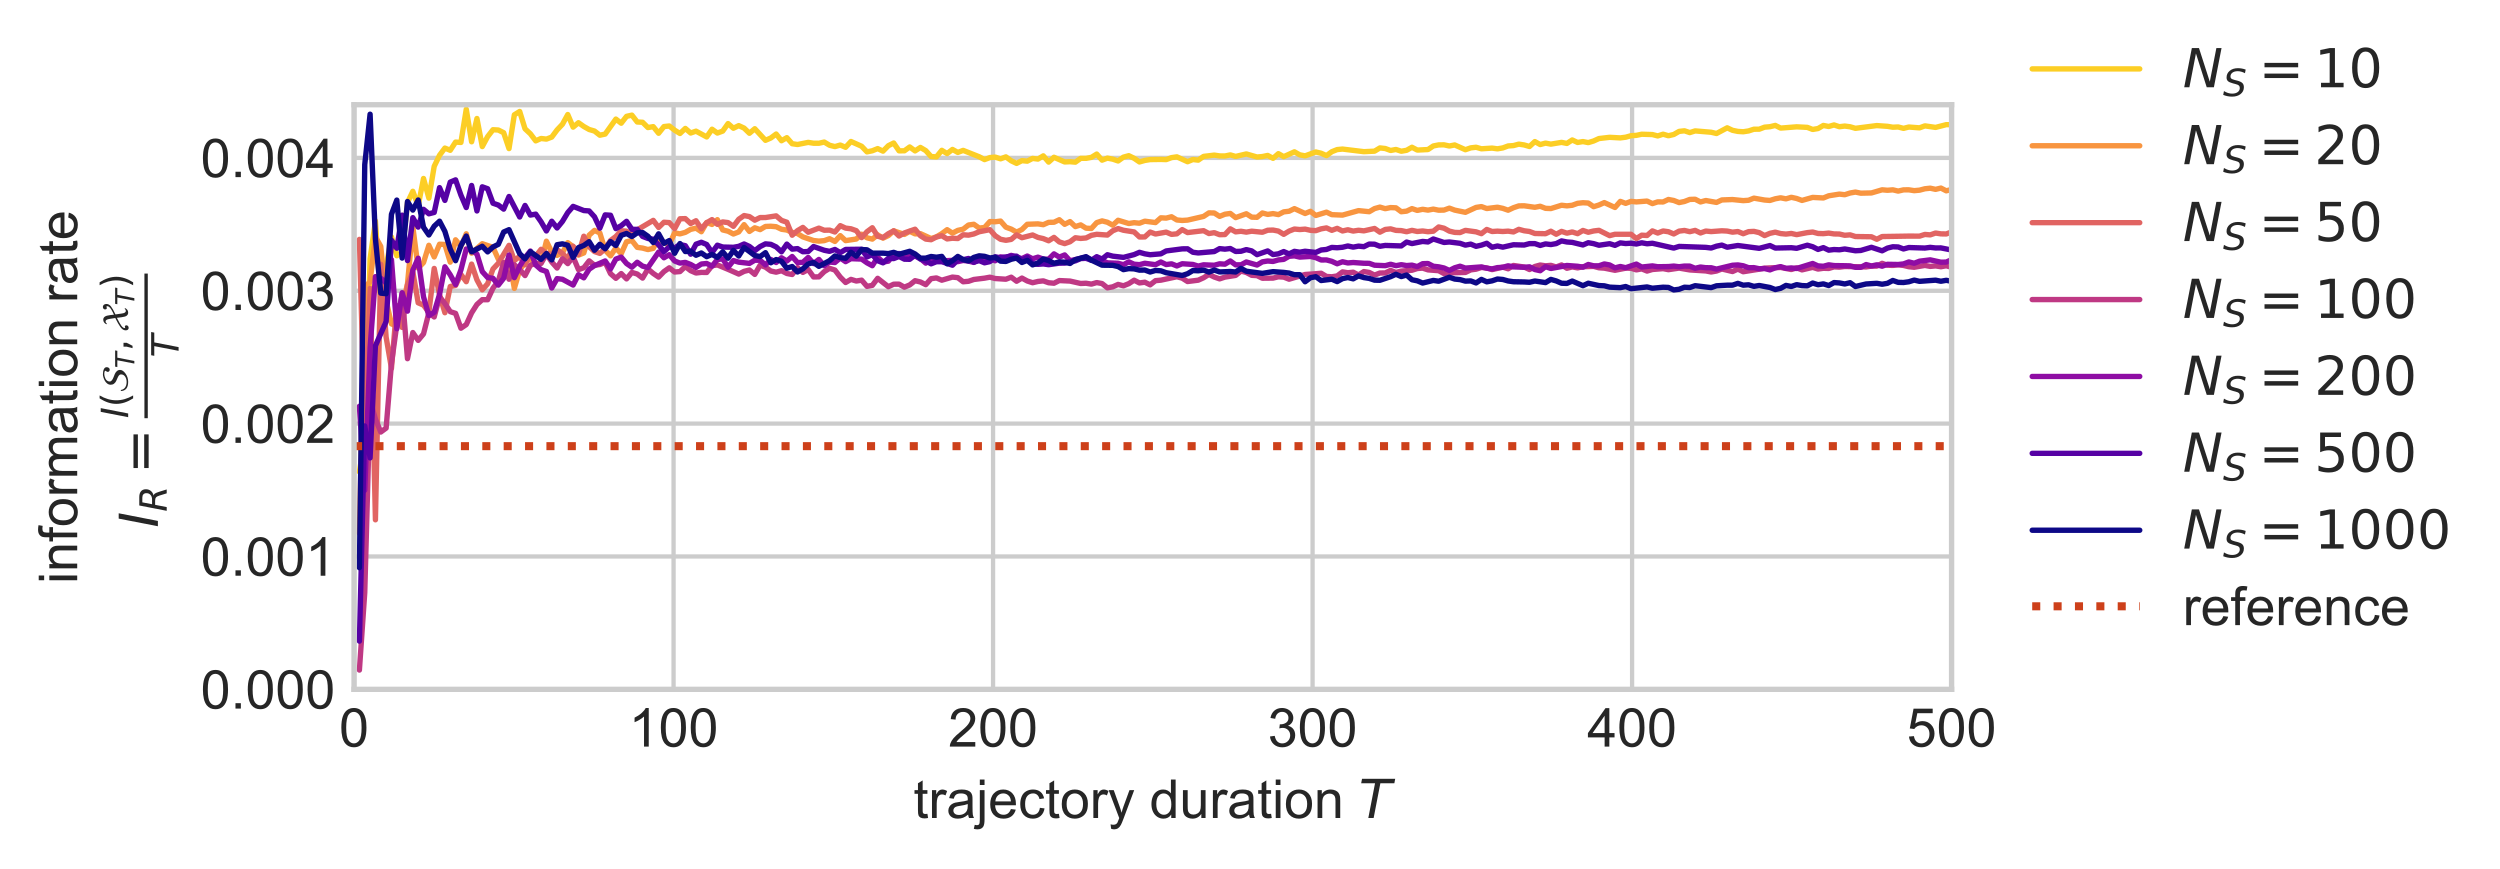 <?xml version="1.0" encoding="utf-8" standalone="no"?>
<!DOCTYPE svg PUBLIC "-//W3C//DTD SVG 1.1//EN"
  "http://www.w3.org/Graphics/SVG/1.1/DTD/svg11.dtd">
<!-- Created with matplotlib (https://matplotlib.org/) -->
<svg height="161.545pt" version="1.1" viewBox="0 0 464.947 161.545" width="464.947pt" xmlns="http://www.w3.org/2000/svg" xmlns:xlink="http://www.w3.org/1999/xlink">
 <defs>
  <style type="text/css">
*{stroke-linecap:butt;stroke-linejoin:round;}
  </style>
 </defs>
 <g id="figure_1">
  <g id="patch_1">
   <path d="M 0 161.545 
L 464.947 161.545 
L 464.947 0 
L 0 0 
z
" style="fill:#ffffff;"/>
  </g>
  <g id="axes_1">
   <g id="patch_2">
    <path d="M 65.847 128.2 
L 362.955 128.2 
L 362.955 19.48 
L 65.847 19.48 
z
" style="fill:#ffffff;"/>
   </g>
   <g id="matplotlib.axis_1">
    <g id="xtick_1">
     <g id="line2d_1">
      <path clip-path="url(#pb6e9224d1d)" d="M 65.847 128.2 
L 65.847 19.48 
" style="fill:none;stroke:#cccccc;stroke-linecap:round;stroke-width:0.8;"/>
     </g>
     <g id="line2d_2"/>
     <g id="text_1">
      <!-- 0 -->
      <defs>
       <path d="M 4.156 35.297 
Q 4.156 48 6.766 55.734 
Q 9.375 63.484 14.516 67.672 
Q 19.672 71.875 27.484 71.875 
Q 33.25 71.875 37.594 69.547 
Q 41.938 67.234 44.766 62.859 
Q 47.609 58.5 49.219 52.219 
Q 50.828 45.953 50.828 35.297 
Q 50.828 22.703 48.234 14.969 
Q 45.656 7.234 40.5 3 
Q 35.359 -1.219 27.484 -1.219 
Q 17.141 -1.219 11.234 6.203 
Q 4.156 15.141 4.156 35.297 
z
M 13.188 35.297 
Q 13.188 17.672 17.312 11.828 
Q 21.438 6 27.484 6 
Q 33.547 6 37.672 11.859 
Q 41.797 17.719 41.797 35.297 
Q 41.797 52.984 37.672 58.781 
Q 33.547 64.594 27.391 64.594 
Q 21.344 64.594 17.719 59.469 
Q 13.188 52.938 13.188 35.297 
z
" id="ArialMT-48"/>
      </defs>
      <g style="fill:#262626;" transform="translate(63.067 138.858)scale(0.1 -0.1)">
       <use xlink:href="#ArialMT-48"/>
      </g>
     </g>
    </g>
    <g id="xtick_2">
     <g id="line2d_3">
      <path clip-path="url(#pb6e9224d1d)" d="M 125.269 128.2 
L 125.269 19.48 
" style="fill:none;stroke:#cccccc;stroke-linecap:round;stroke-width:0.8;"/>
     </g>
     <g id="line2d_4"/>
     <g id="text_2">
      <!-- 100 -->
      <defs>
       <path d="M 37.25 0 
L 28.469 0 
L 28.469 56 
Q 25.297 52.984 20.141 49.953 
Q 14.984 46.922 10.891 45.406 
L 10.891 53.906 
Q 18.266 57.375 23.781 62.297 
Q 29.297 67.234 31.594 71.875 
L 37.25 71.875 
z
" id="ArialMT-49"/>
      </defs>
      <g style="fill:#262626;" transform="translate(116.927 138.858)scale(0.1 -0.1)">
       <use xlink:href="#ArialMT-49"/>
       <use x="55.615" xlink:href="#ArialMT-48"/>
       <use x="111.23" xlink:href="#ArialMT-48"/>
      </g>
     </g>
    </g>
    <g id="xtick_3">
     <g id="line2d_5">
      <path clip-path="url(#pb6e9224d1d)" d="M 184.69 128.2 
L 184.69 19.48 
" style="fill:none;stroke:#cccccc;stroke-linecap:round;stroke-width:0.8;"/>
     </g>
     <g id="line2d_6"/>
     <g id="text_3">
      <!-- 200 -->
      <defs>
       <path d="M 50.344 8.453 
L 50.344 0 
L 3.031 0 
Q 2.938 3.172 4.047 6.109 
Q 5.859 10.938 9.828 15.625 
Q 13.812 20.312 21.344 26.469 
Q 33.016 36.031 37.109 41.625 
Q 41.219 47.219 41.219 52.203 
Q 41.219 57.422 37.469 61 
Q 33.734 64.594 27.734 64.594 
Q 21.391 64.594 17.578 60.781 
Q 13.766 56.984 13.719 50.25 
L 4.688 51.172 
Q 5.609 61.281 11.656 66.578 
Q 17.719 71.875 27.938 71.875 
Q 38.234 71.875 44.234 66.156 
Q 50.25 60.453 50.25 52 
Q 50.25 47.703 48.484 43.547 
Q 46.734 39.406 42.656 34.812 
Q 38.578 30.219 29.109 22.219 
Q 21.188 15.578 18.938 13.203 
Q 16.703 10.844 15.234 8.453 
z
" id="ArialMT-50"/>
      </defs>
      <g style="fill:#262626;" transform="translate(176.349 138.858)scale(0.1 -0.1)">
       <use xlink:href="#ArialMT-50"/>
       <use x="55.615" xlink:href="#ArialMT-48"/>
       <use x="111.23" xlink:href="#ArialMT-48"/>
      </g>
     </g>
    </g>
    <g id="xtick_4">
     <g id="line2d_7">
      <path clip-path="url(#pb6e9224d1d)" d="M 244.112 128.2 
L 244.112 19.48 
" style="fill:none;stroke:#cccccc;stroke-linecap:round;stroke-width:0.8;"/>
     </g>
     <g id="line2d_8"/>
     <g id="text_4">
      <!-- 300 -->
      <defs>
       <path d="M 4.203 18.891 
L 12.984 20.062 
Q 14.5 12.594 18.141 9.297 
Q 21.781 6 27 6 
Q 33.203 6 37.469 10.297 
Q 41.75 14.594 41.75 20.953 
Q 41.75 27 37.797 30.922 
Q 33.844 34.859 27.734 34.859 
Q 25.25 34.859 21.531 33.891 
L 22.516 41.609 
Q 23.391 41.5 23.922 41.5 
Q 29.547 41.5 34.031 44.422 
Q 38.531 47.359 38.531 53.469 
Q 38.531 58.297 35.25 61.469 
Q 31.984 64.656 26.812 64.656 
Q 21.688 64.656 18.266 61.422 
Q 14.844 58.203 13.875 51.766 
L 5.078 53.328 
Q 6.688 62.156 12.391 67.016 
Q 18.109 71.875 26.609 71.875 
Q 32.469 71.875 37.391 69.359 
Q 42.328 66.844 44.938 62.5 
Q 47.562 58.156 47.562 53.266 
Q 47.562 48.641 45.062 44.828 
Q 42.578 41.016 37.703 38.766 
Q 44.047 37.312 47.562 32.688 
Q 51.078 28.078 51.078 21.141 
Q 51.078 11.766 44.234 5.25 
Q 37.406 -1.266 26.953 -1.266 
Q 17.531 -1.266 11.297 4.344 
Q 5.078 9.969 4.203 18.891 
z
" id="ArialMT-51"/>
      </defs>
      <g style="fill:#262626;" transform="translate(235.771 138.858)scale(0.1 -0.1)">
       <use xlink:href="#ArialMT-51"/>
       <use x="55.615" xlink:href="#ArialMT-48"/>
       <use x="111.23" xlink:href="#ArialMT-48"/>
      </g>
     </g>
    </g>
    <g id="xtick_5">
     <g id="line2d_9">
      <path clip-path="url(#pb6e9224d1d)" d="M 303.534 128.2 
L 303.534 19.48 
" style="fill:none;stroke:#cccccc;stroke-linecap:round;stroke-width:0.8;"/>
     </g>
     <g id="line2d_10"/>
     <g id="text_5">
      <!-- 400 -->
      <defs>
       <path d="M 32.328 0 
L 32.328 17.141 
L 1.266 17.141 
L 1.266 25.203 
L 33.938 71.578 
L 41.109 71.578 
L 41.109 25.203 
L 50.781 25.203 
L 50.781 17.141 
L 41.109 17.141 
L 41.109 0 
z
M 32.328 25.203 
L 32.328 57.469 
L 9.906 25.203 
z
" id="ArialMT-52"/>
      </defs>
      <g style="fill:#262626;" transform="translate(295.192 138.858)scale(0.1 -0.1)">
       <use xlink:href="#ArialMT-52"/>
       <use x="55.615" xlink:href="#ArialMT-48"/>
       <use x="111.23" xlink:href="#ArialMT-48"/>
      </g>
     </g>
    </g>
    <g id="xtick_6">
     <g id="line2d_11">
      <path clip-path="url(#pb6e9224d1d)" d="M 362.955 128.2 
L 362.955 19.48 
" style="fill:none;stroke:#cccccc;stroke-linecap:round;stroke-width:0.8;"/>
     </g>
     <g id="line2d_12"/>
     <g id="text_6">
      <!-- 500 -->
      <defs>
       <path d="M 4.156 18.75 
L 13.375 19.531 
Q 14.406 12.797 18.141 9.391 
Q 21.875 6 27.156 6 
Q 33.5 6 37.891 10.781 
Q 42.281 15.578 42.281 23.484 
Q 42.281 31 38.062 35.344 
Q 33.844 39.703 27 39.703 
Q 22.75 39.703 19.328 37.766 
Q 15.922 35.844 13.969 32.766 
L 5.719 33.844 
L 12.641 70.609 
L 48.25 70.609 
L 48.25 62.203 
L 19.672 62.203 
L 15.828 42.969 
Q 22.266 47.469 29.344 47.469 
Q 38.719 47.469 45.156 40.969 
Q 51.609 34.469 51.609 24.266 
Q 51.609 14.547 45.953 7.469 
Q 39.062 -1.219 27.156 -1.219 
Q 17.391 -1.219 11.203 4.25 
Q 5.031 9.719 4.156 18.75 
z
" id="ArialMT-53"/>
      </defs>
      <g style="fill:#262626;" transform="translate(354.614 138.858)scale(0.1 -0.1)">
       <use xlink:href="#ArialMT-53"/>
       <use x="55.615" xlink:href="#ArialMT-48"/>
       <use x="111.23" xlink:href="#ArialMT-48"/>
      </g>
     </g>
    </g>
    <g id="text_7">
     <!-- trajectory duration $T$ -->
     <defs>
      <path d="M 25.781 7.859 
L 27.047 0.094 
Q 23.344 -0.688 20.406 -0.688 
Q 15.625 -0.688 12.984 0.828 
Q 10.359 2.344 9.281 4.812 
Q 8.203 7.281 8.203 15.188 
L 8.203 45.016 
L 1.766 45.016 
L 1.766 51.859 
L 8.203 51.859 
L 8.203 64.703 
L 16.938 69.969 
L 16.938 51.859 
L 25.781 51.859 
L 25.781 45.016 
L 16.938 45.016 
L 16.938 14.703 
Q 16.938 10.938 17.406 9.859 
Q 17.875 8.797 18.922 8.156 
Q 19.969 7.516 21.922 7.516 
Q 23.391 7.516 25.781 7.859 
z
" id="ArialMT-116"/>
      <path d="M 6.5 0 
L 6.5 51.859 
L 14.406 51.859 
L 14.406 44 
Q 17.438 49.516 20 51.266 
Q 22.562 53.031 25.641 53.031 
Q 30.078 53.031 34.672 50.203 
L 31.641 42.047 
Q 28.422 43.953 25.203 43.953 
Q 22.312 43.953 20.016 42.219 
Q 17.719 40.484 16.75 37.406 
Q 15.281 32.719 15.281 27.156 
L 15.281 0 
z
" id="ArialMT-114"/>
      <path d="M 40.438 6.391 
Q 35.547 2.25 31.031 0.531 
Q 26.516 -1.172 21.344 -1.172 
Q 12.797 -1.172 8.203 3 
Q 3.609 7.172 3.609 13.672 
Q 3.609 17.484 5.344 20.625 
Q 7.078 23.781 9.891 25.688 
Q 12.703 27.594 16.219 28.562 
Q 18.797 29.25 24.031 29.891 
Q 34.672 31.156 39.703 32.906 
Q 39.75 34.719 39.75 35.203 
Q 39.75 40.578 37.25 42.781 
Q 33.891 45.75 27.25 45.75 
Q 21.047 45.75 18.094 43.578 
Q 15.141 41.406 13.719 35.891 
L 5.125 37.062 
Q 6.297 42.578 8.984 45.969 
Q 11.672 49.359 16.75 51.188 
Q 21.828 53.031 28.516 53.031 
Q 35.156 53.031 39.297 51.469 
Q 43.453 49.906 45.406 47.531 
Q 47.359 45.172 48.141 41.547 
Q 48.578 39.312 48.578 33.453 
L 48.578 21.734 
Q 48.578 9.469 49.141 6.219 
Q 49.703 2.984 51.375 0 
L 42.188 0 
Q 40.828 2.734 40.438 6.391 
z
M 39.703 26.031 
Q 34.906 24.078 25.344 22.703 
Q 19.922 21.922 17.672 20.938 
Q 15.438 19.969 14.203 18.094 
Q 12.984 16.219 12.984 13.922 
Q 12.984 10.406 15.641 8.062 
Q 18.312 5.719 23.438 5.719 
Q 28.516 5.719 32.469 7.938 
Q 36.422 10.156 38.281 14.016 
Q 39.703 17 39.703 22.797 
z
" id="ArialMT-97"/>
      <path d="M 6.547 61.375 
L 6.547 71.578 
L 15.328 71.578 
L 15.328 61.375 
z
M -4.594 -20.125 
L -2.938 -12.641 
Q -0.297 -13.328 1.219 -13.328 
Q 3.906 -13.328 5.219 -11.547 
Q 6.547 -9.766 6.547 -2.641 
L 6.547 51.859 
L 15.328 51.859 
L 15.328 -2.828 
Q 15.328 -12.406 12.844 -16.156 
Q 9.672 -21.047 2.297 -21.047 
Q -1.266 -21.047 -4.594 -20.125 
z
" id="ArialMT-106"/>
      <path d="M 42.094 16.703 
L 51.172 15.578 
Q 49.031 7.625 43.219 3.219 
Q 37.406 -1.172 28.375 -1.172 
Q 17 -1.172 10.328 5.828 
Q 3.656 12.844 3.656 25.484 
Q 3.656 38.578 10.391 45.797 
Q 17.141 53.031 27.875 53.031 
Q 38.281 53.031 44.875 45.953 
Q 51.469 38.875 51.469 26.031 
Q 51.469 25.25 51.422 23.688 
L 12.75 23.688 
Q 13.234 15.141 17.578 10.594 
Q 21.922 6.062 28.422 6.062 
Q 33.25 6.062 36.672 8.594 
Q 40.094 11.141 42.094 16.703 
z
M 13.234 30.906 
L 42.188 30.906 
Q 41.609 37.453 38.875 40.719 
Q 34.672 45.797 27.984 45.797 
Q 21.922 45.797 17.797 41.75 
Q 13.672 37.703 13.234 30.906 
z
" id="ArialMT-101"/>
      <path d="M 40.438 19 
L 49.078 17.875 
Q 47.656 8.938 41.812 3.875 
Q 35.984 -1.172 27.484 -1.172 
Q 16.844 -1.172 10.375 5.781 
Q 3.906 12.75 3.906 25.734 
Q 3.906 34.125 6.688 40.422 
Q 9.469 46.734 15.156 49.875 
Q 20.844 53.031 27.547 53.031 
Q 35.984 53.031 41.359 48.75 
Q 46.734 44.484 48.25 36.625 
L 39.703 35.297 
Q 38.484 40.531 35.375 43.156 
Q 32.281 45.797 27.875 45.797 
Q 21.234 45.797 17.078 41.031 
Q 12.938 36.281 12.938 25.984 
Q 12.938 15.531 16.938 10.797 
Q 20.953 6.062 27.391 6.062 
Q 32.562 6.062 36.031 9.234 
Q 39.5 12.406 40.438 19 
z
" id="ArialMT-99"/>
      <path d="M 3.328 25.922 
Q 3.328 40.328 11.328 47.266 
Q 18.016 53.031 27.641 53.031 
Q 38.328 53.031 45.109 46.016 
Q 51.906 39.016 51.906 26.656 
Q 51.906 16.656 48.906 10.906 
Q 45.906 5.172 40.156 2 
Q 34.422 -1.172 27.641 -1.172 
Q 16.75 -1.172 10.031 5.812 
Q 3.328 12.797 3.328 25.922 
z
M 12.359 25.922 
Q 12.359 15.969 16.703 11.016 
Q 21.047 6.062 27.641 6.062 
Q 34.188 6.062 38.531 11.031 
Q 42.875 16.016 42.875 26.219 
Q 42.875 35.844 38.5 40.797 
Q 34.125 45.75 27.641 45.75 
Q 21.047 45.75 16.703 40.812 
Q 12.359 35.891 12.359 25.922 
z
" id="ArialMT-111"/>
      <path d="M 6.203 -19.969 
L 5.219 -11.719 
Q 8.109 -12.5 10.25 -12.5 
Q 13.188 -12.5 14.938 -11.516 
Q 16.703 -10.547 17.828 -8.797 
Q 18.656 -7.469 20.516 -2.25 
Q 20.75 -1.516 21.297 -0.094 
L 1.609 51.859 
L 11.078 51.859 
L 21.875 21.828 
Q 23.969 16.109 25.641 9.812 
Q 27.156 15.875 29.25 21.625 
L 40.328 51.859 
L 49.125 51.859 
L 29.391 -0.875 
Q 26.219 -9.422 24.469 -12.641 
Q 22.125 -17 19.094 -19.016 
Q 16.062 -21.047 11.859 -21.047 
Q 9.328 -21.047 6.203 -19.969 
z
" id="ArialMT-121"/>
      <path id="ArialMT-32"/>
      <path d="M 40.234 0 
L 40.234 6.547 
Q 35.297 -1.172 25.734 -1.172 
Q 19.531 -1.172 14.328 2.25 
Q 9.125 5.672 6.266 11.797 
Q 3.422 17.922 3.422 25.875 
Q 3.422 33.641 6 39.969 
Q 8.594 46.297 13.766 49.656 
Q 18.953 53.031 25.344 53.031 
Q 30.031 53.031 33.688 51.047 
Q 37.359 49.078 39.656 45.906 
L 39.656 71.578 
L 48.391 71.578 
L 48.391 0 
z
M 12.453 25.875 
Q 12.453 15.922 16.641 10.984 
Q 20.844 6.062 26.562 6.062 
Q 32.328 6.062 36.344 10.766 
Q 40.375 15.484 40.375 25.141 
Q 40.375 35.797 36.266 40.766 
Q 32.172 45.75 26.172 45.75 
Q 20.312 45.75 16.375 40.969 
Q 12.453 36.188 12.453 25.875 
z
" id="ArialMT-100"/>
      <path d="M 40.578 0 
L 40.578 7.625 
Q 34.516 -1.172 24.125 -1.172 
Q 19.531 -1.172 15.547 0.578 
Q 11.578 2.344 9.641 5 
Q 7.719 7.672 6.938 11.531 
Q 6.391 14.109 6.391 19.734 
L 6.391 51.859 
L 15.188 51.859 
L 15.188 23.094 
Q 15.188 16.219 15.719 13.812 
Q 16.547 10.359 19.234 8.375 
Q 21.922 6.391 25.875 6.391 
Q 29.828 6.391 33.297 8.422 
Q 36.766 10.453 38.203 13.938 
Q 39.656 17.438 39.656 24.078 
L 39.656 51.859 
L 48.438 51.859 
L 48.438 0 
z
" id="ArialMT-117"/>
      <path d="M 6.641 61.469 
L 6.641 71.578 
L 15.438 71.578 
L 15.438 61.469 
z
M 6.641 0 
L 6.641 51.859 
L 15.438 51.859 
L 15.438 0 
z
" id="ArialMT-105"/>
      <path d="M 6.594 0 
L 6.594 51.859 
L 14.5 51.859 
L 14.5 44.484 
Q 20.219 53.031 31 53.031 
Q 35.688 53.031 39.625 51.344 
Q 43.562 49.656 45.516 46.922 
Q 47.469 44.188 48.25 40.438 
Q 48.734 37.984 48.734 31.891 
L 48.734 0 
L 39.938 0 
L 39.938 31.547 
Q 39.938 36.922 38.906 39.578 
Q 37.891 42.234 35.281 43.812 
Q 32.672 45.406 29.156 45.406 
Q 23.531 45.406 19.453 41.844 
Q 15.375 38.281 15.375 28.328 
L 15.375 0 
z
" id="ArialMT-110"/>
      <path d="M 5.906 72.906 
L 67.578 72.906 
L 66.016 64.594 
L 39.984 64.594 
L 27.484 0 
L 17.578 0 
L 30.078 64.594 
L 4.297 64.594 
z
" id="DejaVuSans-Oblique-84"/>
     </defs>
     <g style="fill:#262626;" transform="translate(169.901 152.145)scale(0.1 -0.1)">
      <use transform="translate(0 0.094)" xlink:href="#ArialMT-116"/>
      <use transform="translate(27.783 0.094)" xlink:href="#ArialMT-114"/>
      <use transform="translate(61.084 0.094)" xlink:href="#ArialMT-97"/>
      <use transform="translate(116.699 0.094)" xlink:href="#ArialMT-106"/>
      <use transform="translate(138.916 0.094)" xlink:href="#ArialMT-101"/>
      <use transform="translate(194.531 0.094)" xlink:href="#ArialMT-99"/>
      <use transform="translate(244.531 0.094)" xlink:href="#ArialMT-116"/>
      <use transform="translate(272.314 0.094)" xlink:href="#ArialMT-111"/>
      <use transform="translate(327.93 0.094)" xlink:href="#ArialMT-114"/>
      <use transform="translate(361.23 0.094)" xlink:href="#ArialMT-121"/>
      <use transform="translate(411.23 0.094)" xlink:href="#ArialMT-32"/>
      <use transform="translate(439.014 0.094)" xlink:href="#ArialMT-100"/>
      <use transform="translate(494.629 0.094)" xlink:href="#ArialMT-117"/>
      <use transform="translate(550.244 0.094)" xlink:href="#ArialMT-114"/>
      <use transform="translate(583.545 0.094)" xlink:href="#ArialMT-97"/>
      <use transform="translate(639.16 0.094)" xlink:href="#ArialMT-116"/>
      <use transform="translate(666.943 0.094)" xlink:href="#ArialMT-105"/>
      <use transform="translate(689.16 0.094)" xlink:href="#ArialMT-111"/>
      <use transform="translate(744.775 0.094)" xlink:href="#ArialMT-110"/>
      <use transform="translate(800.391 0.094)" xlink:href="#ArialMT-32"/>
      <use transform="translate(828.174 0.094)" xlink:href="#DejaVuSans-Oblique-84"/>
     </g>
    </g>
   </g>
   <g id="matplotlib.axis_2">
    <g id="ytick_1">
     <g id="line2d_13">
      <path clip-path="url(#pb6e9224d1d)" d="M 65.847 128.2 
L 362.955 128.2 
" style="fill:none;stroke:#cccccc;stroke-linecap:round;stroke-width:0.8;"/>
     </g>
     <g id="line2d_14"/>
     <g id="text_8">
      <!-- 0.000 -->
      <defs>
       <path d="M 9.078 0 
L 9.078 10.016 
L 19.094 10.016 
L 19.094 0 
z
" id="ArialMT-46"/>
      </defs>
      <g style="fill:#262626;" transform="translate(37.325 131.779)scale(0.1 -0.1)">
       <use xlink:href="#ArialMT-48"/>
       <use x="55.615" xlink:href="#ArialMT-46"/>
       <use x="83.398" xlink:href="#ArialMT-48"/>
       <use x="139.014" xlink:href="#ArialMT-48"/>
       <use x="194.629" xlink:href="#ArialMT-48"/>
      </g>
     </g>
    </g>
    <g id="ytick_2">
     <g id="line2d_15">
      <path clip-path="url(#pb6e9224d1d)" d="M 65.847 103.491 
L 362.955 103.491 
" style="fill:none;stroke:#cccccc;stroke-linecap:round;stroke-width:0.8;"/>
     </g>
     <g id="line2d_16"/>
     <g id="text_9">
      <!-- 0.001 -->
      <g style="fill:#262626;" transform="translate(37.325 107.07)scale(0.1 -0.1)">
       <use xlink:href="#ArialMT-48"/>
       <use x="55.615" xlink:href="#ArialMT-46"/>
       <use x="83.398" xlink:href="#ArialMT-48"/>
       <use x="139.014" xlink:href="#ArialMT-48"/>
       <use x="194.629" xlink:href="#ArialMT-49"/>
      </g>
     </g>
    </g>
    <g id="ytick_3">
     <g id="line2d_17">
      <path clip-path="url(#pb6e9224d1d)" d="M 65.847 78.782 
L 362.955 78.782 
" style="fill:none;stroke:#cccccc;stroke-linecap:round;stroke-width:0.8;"/>
     </g>
     <g id="line2d_18"/>
     <g id="text_10">
      <!-- 0.002 -->
      <g style="fill:#262626;" transform="translate(37.325 82.361)scale(0.1 -0.1)">
       <use xlink:href="#ArialMT-48"/>
       <use x="55.615" xlink:href="#ArialMT-46"/>
       <use x="83.398" xlink:href="#ArialMT-48"/>
       <use x="139.014" xlink:href="#ArialMT-48"/>
       <use x="194.629" xlink:href="#ArialMT-50"/>
      </g>
     </g>
    </g>
    <g id="ytick_4">
     <g id="line2d_19">
      <path clip-path="url(#pb6e9224d1d)" d="M 65.847 54.073 
L 362.955 54.073 
" style="fill:none;stroke:#cccccc;stroke-linecap:round;stroke-width:0.8;"/>
     </g>
     <g id="line2d_20"/>
     <g id="text_11">
      <!-- 0.003 -->
      <g style="fill:#262626;" transform="translate(37.325 57.652)scale(0.1 -0.1)">
       <use xlink:href="#ArialMT-48"/>
       <use x="55.615" xlink:href="#ArialMT-46"/>
       <use x="83.398" xlink:href="#ArialMT-48"/>
       <use x="139.014" xlink:href="#ArialMT-48"/>
       <use x="194.629" xlink:href="#ArialMT-51"/>
      </g>
     </g>
    </g>
    <g id="ytick_5">
     <g id="line2d_21">
      <path clip-path="url(#pb6e9224d1d)" d="M 65.847 29.364 
L 362.955 29.364 
" style="fill:none;stroke:#cccccc;stroke-linecap:round;stroke-width:0.8;"/>
     </g>
     <g id="line2d_22"/>
     <g id="text_12">
      <!-- 0.004 -->
      <g style="fill:#262626;" transform="translate(37.325 32.943)scale(0.1 -0.1)">
       <use xlink:href="#ArialMT-48"/>
       <use x="55.615" xlink:href="#ArialMT-46"/>
       <use x="83.398" xlink:href="#ArialMT-48"/>
       <use x="139.014" xlink:href="#ArialMT-48"/>
       <use x="194.629" xlink:href="#ArialMT-52"/>
      </g>
     </g>
    </g>
    <g id="text_13">
     <!-- information rate -->
     <defs>
      <path d="M 8.688 0 
L 8.688 45.016 
L 0.922 45.016 
L 0.922 51.859 
L 8.688 51.859 
L 8.688 57.375 
Q 8.688 62.594 9.625 65.141 
Q 10.891 68.562 14.078 70.672 
Q 17.281 72.797 23.047 72.797 
Q 26.766 72.797 31.25 71.922 
L 29.938 64.266 
Q 27.203 64.75 24.75 64.75 
Q 20.75 64.75 19.094 63.031 
Q 17.438 61.328 17.438 56.641 
L 17.438 51.859 
L 27.547 51.859 
L 27.547 45.016 
L 17.438 45.016 
L 17.438 0 
z
" id="ArialMT-102"/>
      <path d="M 6.594 0 
L 6.594 51.859 
L 14.453 51.859 
L 14.453 44.578 
Q 16.891 48.391 20.938 50.703 
Q 25 53.031 30.172 53.031 
Q 35.938 53.031 39.625 50.641 
Q 43.312 48.25 44.828 43.953 
Q 50.984 53.031 60.844 53.031 
Q 68.562 53.031 72.703 48.75 
Q 76.859 44.484 76.859 35.594 
L 76.859 0 
L 68.109 0 
L 68.109 32.672 
Q 68.109 37.938 67.25 40.25 
Q 66.406 42.578 64.156 43.984 
Q 61.922 45.406 58.891 45.406 
Q 53.422 45.406 49.797 41.766 
Q 46.188 38.141 46.188 30.125 
L 46.188 0 
L 37.406 0 
L 37.406 33.688 
Q 37.406 39.547 35.25 42.469 
Q 33.109 45.406 28.219 45.406 
Q 24.516 45.406 21.359 43.453 
Q 18.219 41.5 16.797 37.734 
Q 15.375 33.984 15.375 26.906 
L 15.375 0 
z
" id="ArialMT-109"/>
     </defs>
     <g style="fill:#262626;" transform="translate(14.358 108.576)rotate(-90)scale(0.1 -0.1)">
      <use xlink:href="#ArialMT-105"/>
      <use x="22.217" xlink:href="#ArialMT-110"/>
      <use x="77.832" xlink:href="#ArialMT-102"/>
      <use x="105.615" xlink:href="#ArialMT-111"/>
      <use x="161.23" xlink:href="#ArialMT-114"/>
      <use x="194.531" xlink:href="#ArialMT-109"/>
      <use x="277.832" xlink:href="#ArialMT-97"/>
      <use x="333.447" xlink:href="#ArialMT-116"/>
      <use x="361.23" xlink:href="#ArialMT-105"/>
      <use x="383.447" xlink:href="#ArialMT-111"/>
      <use x="439.062" xlink:href="#ArialMT-110"/>
      <use x="494.678" xlink:href="#ArialMT-32"/>
      <use x="522.461" xlink:href="#ArialMT-114"/>
      <use x="555.762" xlink:href="#ArialMT-97"/>
      <use x="611.377" xlink:href="#ArialMT-116"/>
      <use x="639.16" xlink:href="#ArialMT-101"/>
     </g>
     <!-- $I_R=\frac{I(\mathcal{S}_T,\mathcal{X}_T)}{T}$ -->
     <defs>
      <path d="M 16.891 72.906 
L 26.812 72.906 
L 12.594 0 
L 2.688 0 
z
" id="DejaVuSans-Oblique-73"/>
      <path d="M 25.203 64.797 
L 20.219 38.922 
L 32.906 38.922 
Q 40.375 38.922 44.984 43.047 
Q 49.609 47.172 49.609 53.812 
Q 49.609 59.125 46.5 61.953 
Q 43.406 64.797 37.594 64.797 
z
M 43.312 35.016 
Q 46.438 34.281 48.516 31.391 
Q 50.594 28.516 53.328 19.922 
L 59.516 0 
L 49.125 0 
L 43.406 18.703 
Q 41.219 25.922 38.328 28.359 
Q 35.453 30.812 29.5 30.812 
L 18.609 30.812 
L 12.594 0 
L 2.688 0 
L 16.891 72.906 
L 39.109 72.906 
Q 49.219 72.906 54.609 68.328 
Q 60.016 63.766 60.016 55.172 
Q 60.016 47.562 55.422 41.984 
Q 50.828 36.422 43.312 35.016 
z
" id="DejaVuSans-Oblique-82"/>
      <path d="M 10.594 45.406 
L 73.188 45.406 
L 73.188 37.203 
L 10.594 37.203 
z
M 10.594 25.484 
L 73.188 25.484 
L 73.188 17.188 
L 10.594 17.188 
z
" id="DejaVuSans-61"/>
      <path d="M 31 75.875 
Q 24.469 64.656 21.281 53.656 
Q 18.109 42.672 18.109 31.391 
Q 18.109 20.125 21.312 9.062 
Q 24.516 -2 31 -13.188 
L 23.188 -13.188 
Q 15.875 -1.703 12.234 9.375 
Q 8.594 20.453 8.594 31.391 
Q 8.594 42.281 12.203 53.312 
Q 15.828 64.359 23.188 75.875 
z
" id="DejaVuSans-40"/>
      <path d="M 3.797 19.297 
L 6.406 19.594 
Q 8.094 9.094 17.797 5.703 
Q 22.203 4.094 27.594 4.094 
Q 36 4.094 41.953 8.047 
Q 47.906 12 47.906 19.297 
Q 47.906 22.297 45.047 24.547 
Q 42.203 26.797 38.203 28.391 
Q 34.203 30 30.141 31.953 
Q 26.094 33.906 23.25 37.547 
Q 20.406 41.203 20.406 46.406 
Q 20.406 51.406 23.547 55.547 
Q 26.703 59.703 31.25 62.094 
Q 35.797 64.5 40.188 65.797 
Q 44.594 67.094 47.797 67.094 
Q 56.297 67.094 61.688 64.594 
Q 67.094 62.094 67.094 56.906 
Q 67.094 54.094 65.344 51.547 
Q 63.594 49 60.203 49 
Q 58 49 56.297 50.5 
Q 54.594 52 54.594 54 
Q 54.594 56.297 56.094 57.938 
Q 57.594 59.594 57.594 60 
Q 57.594 61.203 56.688 61.953 
Q 55.797 62.703 54 63 
Q 52.203 63.297 51 63.344 
Q 49.797 63.406 47.797 63.406 
Q 45.797 63.406 42.891 62.656 
Q 40 61.906 36.75 60.406 
Q 33.5 58.906 31.25 55.953 
Q 29 53 29 49.297 
Q 29 45.797 32.141 43.297 
Q 35.297 40.797 39.844 39.094 
Q 44.406 37.406 48.953 35.453 
Q 53.5 33.5 56.641 30 
Q 59.797 26.5 59.797 21.5 
Q 59.797 14.094 50.094 7.047 
Q 40.406 0 28.203 0 
Q 15.5 0 9.641 5.297 
Q 3.797 10.594 3.797 19.297 
z
" id="STIXNonUnicode-Italic-57919"/>
      <path d="M 11.719 12.406 
L 22.016 12.406 
L 22.016 4 
L 14.016 -11.625 
L 7.719 -11.625 
L 11.719 4 
z
" id="DejaVuSans-44"/>
      <path d="M 44.406 47.297 
L 45.406 37.797 
Q 49.703 39.797 52.25 41.047 
Q 54.797 42.297 58.188 44.25 
Q 61.594 46.203 63.438 47.797 
Q 65.297 49.406 66.641 51.406 
Q 68 53.406 68 55.5 
Q 68 57.906 66.094 57.906 
Q 65.797 57.906 65.094 57.297 
Q 64.406 56.703 62.797 56.703 
Q 61.203 56.703 60.297 58.094 
Q 59.406 59.5 59.406 61.406 
Q 59.406 64 61.297 65.594 
Q 63.203 67.203 66.297 67.203 
Q 69.297 67.203 71.594 64.703 
Q 73.906 62.203 73.906 57.703 
Q 73.906 50.906 67.406 45.75 
Q 60.906 40.594 46.094 33.703 
L 48.594 16.5 
Q 50 6.203 55.297 6.203 
Q 59 6.203 61 9.5 
L 62.906 8.094 
Q 59 0 50.906 0 
Q 45.906 0 42.906 3.703 
Q 39.906 7.406 38.703 17.094 
L 37.094 30 
Q 21.203 22.094 15.5 17.688 
Q 9.797 13.297 9.797 9.297 
Q 9.797 7.906 10.594 7.906 
Q 10.797 7.906 11.594 8.344 
Q 12.406 8.797 13.203 8.797 
Q 17.203 8.797 17.203 4.594 
Q 17.203 2.297 15.344 0.5 
Q 13.5 -1.297 10.094 -1.297 
Q 7.5 -1.297 5.641 0.75 
Q 3.797 2.797 3.797 6.594 
Q 3.797 10.594 6.047 14.047 
Q 8.297 17.5 12.797 20.75 
Q 17.297 24 22.547 26.891 
Q 27.797 29.797 35.297 33.594 
Q 36.203 34 36.594 34.203 
L 34.203 49.5 
Q 32.5 60 27.797 60 
Q 24 60 22 56.594 
L 19.797 57.594 
Q 23.906 66.203 32.203 66.203 
Q 37.297 66.203 40.297 61.844 
Q 43.297 57.5 44.406 47.297 
z
" id="STIXNonUnicode-Italic-57924"/>
      <path d="M 8.016 75.875 
L 15.828 75.875 
Q 23.141 64.359 26.781 53.312 
Q 30.422 42.281 30.422 31.391 
Q 30.422 20.453 26.781 9.375 
Q 23.141 -1.703 15.828 -13.188 
L 8.016 -13.188 
Q 14.5 -2 17.703 9.062 
Q 20.906 20.125 20.906 31.391 
Q 20.906 42.672 17.703 53.656 
Q 14.5 64.656 8.016 75.875 
z
" id="DejaVuSans-41"/>
     </defs>
     <g style="fill:#262626;" transform="translate(29.425 98.14)rotate(-90)scale(0.1 -0.1)">
      <use transform="translate(0 0.606)" xlink:href="#DejaVuSans-Oblique-73"/>
      <use transform="translate(29.492 -15.8)scale(0.7)" xlink:href="#DejaVuSans-Oblique-82"/>
      <use transform="translate(100.347 0.606)" xlink:href="#DejaVuSans-61"/>
      <use transform="translate(203.618 55.888)scale(0.7)" xlink:href="#DejaVuSans-Oblique-73"/>
      <use transform="translate(224.263 55.888)scale(0.7)" xlink:href="#DejaVuSans-40"/>
      <use transform="translate(251.572 55.888)scale(0.7)" xlink:href="#STIXNonUnicode-Italic-57919"/>
      <use transform="translate(296.622 44.403)scale(0.49)" xlink:href="#DejaVuSans-Oblique-84"/>
      <use transform="translate(328.467 55.888)scale(0.7)" xlink:href="#DejaVuSans-44"/>
      <use transform="translate(364.356 55.888)scale(0.7)" xlink:href="#STIXNonUnicode-Italic-57924"/>
      <use transform="translate(413.466 44.403)scale(0.49)" xlink:href="#DejaVuSans-Oblique-84"/>
      <use transform="translate(445.311 55.888)scale(0.7)" xlink:href="#DejaVuSans-41"/>
      <use transform="translate(316.618 -37.881)scale(0.7)" xlink:href="#DejaVuSans-Oblique-84"/>
      <path d="M 203.618 19.403 
L 203.618 25.653 
L 472.621 25.653 
L 472.621 19.403 
L 203.618 19.403 
z
"/>
     </g>
    </g>
   </g>
   <g id="line2d_23">
    <path clip-path="url(#pb6e9224d1d)" d="M 66.841 87.765 
L 67.835 81.328 
L 68.828 48.121 
L 69.822 41.096 
L 70.816 56.268 
L 71.809 49.636 
L 72.803 44.061 
L 73.797 47.563 
L 74.79 47.073 
L 75.784 37.645 
L 76.778 35.579 
L 77.771 38.272 
L 78.765 33.196 
L 79.759 36.844 
L 80.752 30.935 
L 81.746 28.874 
L 82.74 27.541 
L 83.733 27.953 
L 84.727 26.428 
L 85.721 26.491 
L 86.714 20.313 
L 87.708 26.368 
L 88.702 22.041 
L 89.695 27.255 
L 90.689 25.412 
L 91.683 24.125 
L 92.676 24.181 
L 93.67 24.679 
L 94.664 27.633 
L 95.657 21.349 
L 96.651 20.733 
L 97.645 23.954 
L 98.638 24.88 
L 99.632 26.196 
L 100.626 25.755 
L 101.619 25.871 
L 102.613 25.497 
L 103.607 24.162 
L 104.6 23.112 
L 105.594 21.303 
L 106.588 23.643 
L 107.581 22.821 
L 108.575 23.524 
L 109.569 24.085 
L 110.562 24.37 
L 111.556 25.147 
L 112.55 24.934 
L 114.537 22.149 
L 115.531 22.913 
L 116.524 21.638 
L 117.518 21.412 
L 118.512 22.688 
L 119.505 22.74 
L 120.499 23.721 
L 121.493 23.554 
L 122.487 24.781 
L 123.48 23.54 
L 124.474 23.43 
L 125.468 24.213 
L 126.461 24.825 
L 127.455 23.889 
L 128.449 24.736 
L 129.442 24.394 
L 131.43 25.466 
L 132.423 24.032 
L 133.417 24.744 
L 134.411 24.38 
L 135.404 22.984 
L 136.398 23.85 
L 137.392 23.364 
L 138.385 23.822 
L 139.379 24.783 
L 140.373 23.941 
L 142.36 26.096 
L 143.354 25.666 
L 144.347 24.927 
L 145.341 26.173 
L 146.335 25.604 
L 147.328 26.731 
L 148.322 26.874 
L 150.309 26.481 
L 151.303 26.637 
L 152.297 26.643 
L 153.29 26.419 
L 154.284 27.016 
L 155.278 27.263 
L 156.271 26.979 
L 157.265 27.392 
L 158.259 26.315 
L 160.246 27.201 
L 161.24 28.246 
L 162.233 28.04 
L 163.227 27.638 
L 164.221 28.11 
L 165.214 27.098 
L 166.208 26.597 
L 167.202 28.049 
L 168.195 28.047 
L 169.189 27.331 
L 170.183 28.064 
L 171.176 27.42 
L 172.17 28.008 
L 173.164 29.11 
L 174.157 29.178 
L 175.151 27.956 
L 176.145 28.564 
L 177.138 27.793 
L 178.132 28.349 
L 179.126 27.969 
L 182.107 29.152 
L 183.101 29.68 
L 184.094 29.307 
L 185.088 29.22 
L 186.082 29.536 
L 187.075 29.173 
L 188.069 29.91 
L 189.063 30.386 
L 190.056 29.878 
L 191.05 29.973 
L 192.044 29.461 
L 193.037 29.587 
L 194.031 28.986 
L 195.025 30.146 
L 196.018 29.251 
L 198.006 30.12 
L 198.999 30.073 
L 199.993 30.157 
L 200.987 29.448 
L 201.98 29.448 
L 202.974 29.267 
L 203.968 28.654 
L 204.961 29.785 
L 205.955 29.407 
L 206.949 29.601 
L 207.942 29.936 
L 208.936 29.225 
L 209.93 28.953 
L 210.923 29.441 
L 211.917 30.12 
L 212.911 29.839 
L 213.904 29.679 
L 215.892 29.65 
L 216.885 29.682 
L 217.879 29.315 
L 218.873 29.17 
L 220.86 30.076 
L 221.854 29.668 
L 222.847 29.785 
L 223.841 29.087 
L 225.828 28.848 
L 226.822 28.996 
L 227.816 29.01 
L 228.809 28.808 
L 229.803 29.092 
L 231.79 28.629 
L 233.778 29.2 
L 234.771 29.116 
L 235.765 28.909 
L 236.759 29.441 
L 237.752 28.579 
L 238.746 29.134 
L 240.734 28.235 
L 241.727 28.797 
L 242.721 28.984 
L 244.708 28.265 
L 245.702 28.5 
L 246.696 28.941 
L 247.689 28.216 
L 248.683 27.82 
L 249.677 27.724 
L 253.651 28.209 
L 255.639 28.115 
L 256.632 27.511 
L 257.626 27.621 
L 258.62 27.986 
L 259.613 27.798 
L 260.607 28.128 
L 261.601 27.951 
L 262.594 27.388 
L 263.588 27.911 
L 265.575 27.812 
L 266.569 27.146 
L 267.563 26.95 
L 268.556 26.936 
L 269.55 27.152 
L 270.544 26.959 
L 272.531 27.844 
L 273.525 27.5 
L 274.518 27.386 
L 275.512 27.674 
L 277.499 27.545 
L 278.493 27.679 
L 279.487 27.51 
L 280.48 27.144 
L 281.474 27.075 
L 282.468 26.806 
L 283.461 26.958 
L 284.455 27.246 
L 285.449 26.332 
L 286.442 26.883 
L 287.436 26.617 
L 288.43 26.805 
L 290.417 26.48 
L 291.411 26.675 
L 292.404 26.031 
L 293.398 26.494 
L 294.392 26.33 
L 295.385 26.524 
L 296.379 26.221 
L 297.373 25.767 
L 299.36 25.538 
L 301.348 25.646 
L 302.341 25.517 
L 303.335 25.24 
L 304.329 25.173 
L 305.322 24.964 
L 307.31 25.026 
L 308.303 25.28 
L 309.297 24.958 
L 310.291 25.245 
L 311.284 25.011 
L 312.278 24.437 
L 313.272 24.327 
L 314.265 24.659 
L 315.259 24.346 
L 318.24 24.596 
L 319.234 24.828 
L 321.221 23.772 
L 322.215 24.237 
L 323.208 24.441 
L 324.202 24.504 
L 325.196 24.353 
L 326.189 24.032 
L 327.183 24.028 
L 328.177 23.652 
L 329.17 23.568 
L 330.164 23.326 
L 331.158 23.823 
L 334.139 23.587 
L 336.126 23.69 
L 337.12 24.075 
L 338.113 23.907 
L 339.107 23.331 
L 340.101 23.525 
L 341.094 23.237 
L 342.088 23.568 
L 343.082 23.447 
L 344.075 23.578 
L 345.069 23.865 
L 349.044 23.355 
L 351.031 23.495 
L 352.025 23.66 
L 353.018 23.615 
L 354.012 23.873 
L 355.006 23.626 
L 356.993 23.776 
L 357.987 23.41 
L 359.974 23.696 
L 361.962 23.184 
L 362.955 23.189 
L 362.955 23.189 
" style="fill:none;stroke:#fcce25;stroke-linecap:round;"/>
   </g>
   <g id="line2d_24">
    <path clip-path="url(#pb6e9224d1d)" d="M 66.841 99.189 
L 67.835 53.383 
L 68.828 52.397 
L 69.822 44.047 
L 70.816 45.824 
L 71.809 55.923 
L 72.803 60.229 
L 73.797 60.681 
L 74.79 57.005 
L 75.784 52.791 
L 76.778 42.183 
L 77.771 49.867 
L 78.765 48.83 
L 79.759 45.622 
L 80.752 47.781 
L 81.746 45.422 
L 82.74 45.464 
L 83.733 48.749 
L 84.727 44.602 
L 85.721 45.817 
L 86.714 43.484 
L 87.708 47.075 
L 89.695 45.323 
L 91.683 46 
L 92.676 48.192 
L 93.67 49.274 
L 94.664 48.042 
L 95.657 53.633 
L 96.651 50.224 
L 97.645 48.807 
L 98.638 48.106 
L 99.632 49.206 
L 100.626 48.824 
L 101.619 44.857 
L 102.613 46.88 
L 103.607 47.486 
L 104.6 47.047 
L 105.594 45.125 
L 106.588 45.881 
L 107.581 47.444 
L 108.575 47.042 
L 109.569 43.733 
L 110.562 42.85 
L 111.556 43.321 
L 112.55 46.54 
L 113.543 47.577 
L 114.537 46.117 
L 115.531 47.181 
L 116.524 44.959 
L 117.518 44.73 
L 118.512 46.002 
L 119.505 46.139 
L 120.499 46.413 
L 121.493 46.189 
L 122.487 44.239 
L 123.48 45.194 
L 124.474 45.461 
L 125.468 43.302 
L 126.461 43.496 
L 127.455 43.213 
L 128.449 42.654 
L 129.442 42.433 
L 130.436 43.096 
L 131.43 41.385 
L 132.423 41.742 
L 133.417 40.856 
L 134.411 42.764 
L 135.404 43.003 
L 136.398 43.523 
L 137.392 43.131 
L 138.385 41.782 
L 139.379 43.04 
L 140.373 42.363 
L 141.366 42.703 
L 142.36 42.116 
L 143.354 42.076 
L 144.347 42.164 
L 145.341 42.638 
L 146.335 42.783 
L 147.328 43.217 
L 148.322 43.437 
L 149.316 44.056 
L 151.303 44.733 
L 152.297 44.842 
L 153.29 44.754 
L 154.284 44.395 
L 155.278 44.904 
L 156.271 43.825 
L 157.265 44.754 
L 159.252 44.451 
L 160.246 43.559 
L 161.24 44.224 
L 162.233 44.468 
L 163.227 43.68 
L 164.221 44.289 
L 165.214 43.81 
L 166.208 42.934 
L 168.195 43.594 
L 169.189 43.024 
L 170.183 43.499 
L 171.176 43.451 
L 173.164 44.362 
L 174.157 44.05 
L 175.151 43.452 
L 176.145 42.715 
L 177.138 43.356 
L 178.132 42.843 
L 179.126 42.625 
L 180.119 41.849 
L 181.113 41.711 
L 182.107 42.409 
L 183.101 42.318 
L 184.094 41.207 
L 185.088 41.242 
L 186.082 41.115 
L 187.075 42.253 
L 188.069 42.611 
L 189.063 43.169 
L 190.056 42.69 
L 191.05 41.712 
L 193.037 41.637 
L 194.031 41.789 
L 195.025 41.352 
L 196.018 41.334 
L 197.012 40.864 
L 198.006 41.718 
L 198.999 41.211 
L 199.993 42.141 
L 200.987 41.823 
L 201.98 42.438 
L 202.974 42.492 
L 203.968 41.401 
L 204.961 41.081 
L 205.955 41.334 
L 206.949 41.878 
L 207.942 40.965 
L 209.93 41.566 
L 210.923 41.416 
L 211.917 41.514 
L 212.911 41.138 
L 214.898 41.392 
L 215.892 40.51 
L 216.885 40.563 
L 217.879 40.31 
L 218.873 40.911 
L 219.866 40.999 
L 220.86 40.937 
L 223.841 40.249 
L 224.835 39.59 
L 225.828 39.612 
L 226.822 40.24 
L 227.816 39.839 
L 228.809 39.697 
L 229.803 40.471 
L 231.79 39.756 
L 232.784 40.384 
L 233.778 40.415 
L 234.771 39.61 
L 235.765 39.875 
L 236.759 39.725 
L 237.752 39.909 
L 238.746 39.402 
L 239.74 39.287 
L 240.734 38.803 
L 242.721 39.705 
L 243.715 39.299 
L 244.708 40.07 
L 246.696 39.457 
L 247.689 39.922 
L 249.677 40.006 
L 252.658 39.172 
L 254.645 39.373 
L 255.639 38.795 
L 256.632 38.517 
L 257.626 38.809 
L 258.62 38.605 
L 259.613 38.65 
L 260.607 39.378 
L 261.601 39.268 
L 262.594 38.798 
L 263.588 39.133 
L 264.582 38.924 
L 265.575 39.08 
L 266.569 38.892 
L 267.563 39.095 
L 268.556 39.069 
L 269.55 38.71 
L 270.544 39.077 
L 272.531 39.488 
L 274.518 38.576 
L 275.512 38.423 
L 276.506 38.783 
L 278.493 38.541 
L 279.487 38.751 
L 280.48 39.096 
L 281.474 38.63 
L 282.468 38.292 
L 283.461 38.273 
L 285.449 38.553 
L 286.442 38.361 
L 287.436 38.747 
L 288.43 38.788 
L 290.417 38.171 
L 291.411 38.285 
L 292.404 38.175 
L 293.398 37.815 
L 294.392 37.704 
L 295.385 37.761 
L 296.379 38.439 
L 297.373 38.125 
L 298.366 37.679 
L 300.354 38.583 
L 301.348 37.455 
L 302.341 37.82 
L 303.335 37.453 
L 304.329 37.552 
L 306.316 37.395 
L 307.31 37.865 
L 308.303 37.542 
L 309.297 37.562 
L 310.291 37.096 
L 311.284 37.286 
L 312.278 37.677 
L 313.272 37.473 
L 314.265 37.09 
L 315.259 37.055 
L 316.253 37.559 
L 317.246 37.292 
L 319.234 37.644 
L 320.227 37.185 
L 322.215 37.112 
L 324.202 37.312 
L 325.196 37.245 
L 326.189 36.852 
L 328.177 37.201 
L 329.17 37.279 
L 330.164 36.97 
L 331.158 36.789 
L 332.151 36.981 
L 333.145 36.696 
L 334.139 36.913 
L 335.132 37.274 
L 337.12 36.714 
L 339.107 36.817 
L 340.101 36.414 
L 342.088 36.099 
L 343.082 36.212 
L 344.075 35.896 
L 345.069 35.722 
L 346.063 35.928 
L 348.05 35.883 
L 350.037 35.299 
L 351.031 35.387 
L 352.025 35.305 
L 353.018 35.539 
L 354.012 35.312 
L 355.006 35.305 
L 355.999 35.457 
L 356.993 35.369 
L 357.987 35.108 
L 358.98 35 
L 359.974 35.216 
L 360.968 34.978 
L 361.962 35.49 
L 362.955 35.233 
L 362.955 35.233 
" style="fill:none;stroke:#f89540;stroke-linecap:round;"/>
   </g>
   <g id="line2d_25">
    <path clip-path="url(#pb6e9224d1d)" d="M 66.841 44.522 
L 67.835 80.278 
L 68.828 53.65 
L 69.822 96.67 
L 70.816 49.155 
L 71.809 62.69 
L 72.803 68.508 
L 73.797 56.813 
L 74.79 60.889 
L 75.784 52.937 
L 76.778 50.528 
L 77.771 56.315 
L 78.765 56.743 
L 79.759 58.093 
L 80.752 49.927 
L 81.746 54.833 
L 82.74 58.157 
L 83.733 53.282 
L 84.727 53.087 
L 85.721 51.043 
L 86.714 52.387 
L 87.708 49.12 
L 88.702 52.05 
L 89.695 53.89 
L 90.689 52.776 
L 91.683 50.023 
L 92.676 48.972 
L 94.664 45.633 
L 95.657 48.454 
L 96.651 47.683 
L 97.645 49.245 
L 98.638 46.899 
L 99.632 47.65 
L 100.626 46.366 
L 101.619 47.118 
L 102.613 47.277 
L 103.607 46.425 
L 104.6 47.143 
L 105.594 48.138 
L 106.588 45.803 
L 107.581 47.327 
L 108.575 43.936 
L 109.569 45.883 
L 110.562 46.785 
L 111.556 47.124 
L 112.55 46.268 
L 113.543 44.729 
L 114.537 43.991 
L 115.531 42.918 
L 116.524 42.99 
L 117.518 43.68 
L 118.512 42.748 
L 121.493 40.987 
L 122.487 42.303 
L 123.48 41.335 
L 124.474 41.4 
L 125.468 42.523 
L 126.461 40.687 
L 127.455 40.659 
L 128.449 41.568 
L 129.442 41.055 
L 130.436 42.542 
L 131.43 41.419 
L 132.423 40.843 
L 133.417 41.721 
L 134.411 41.273 
L 135.404 41.398 
L 136.398 42.09 
L 137.392 40.775 
L 138.385 40.091 
L 139.379 40.284 
L 140.373 40.949 
L 141.366 40.462 
L 142.36 40.457 
L 144.347 40.148 
L 145.341 40.988 
L 146.335 41.327 
L 147.328 43.744 
L 148.322 42.889 
L 149.316 42.297 
L 150.309 43.188 
L 152.297 42.427 
L 153.29 42.82 
L 154.284 42.797 
L 155.278 43.149 
L 156.271 41.967 
L 157.265 42.424 
L 158.259 42.549 
L 159.252 42.9 
L 160.246 44.186 
L 161.24 43.095 
L 162.233 42.355 
L 163.227 43.935 
L 164.221 44.184 
L 165.214 43.46 
L 166.208 42.93 
L 167.202 43.895 
L 168.195 43.323 
L 170.183 42.629 
L 171.176 43.84 
L 172.17 44.467 
L 173.164 44.585 
L 174.157 44.073 
L 175.151 43.838 
L 176.145 44.433 
L 177.138 44.306 
L 178.132 44.364 
L 179.126 43.665 
L 180.119 43.735 
L 181.113 43.514 
L 182.107 43.101 
L 184.094 42.714 
L 185.088 43.841 
L 186.082 44.5 
L 187.075 44.693 
L 188.069 44.524 
L 189.063 43.683 
L 190.056 44.21 
L 192.044 43.699 
L 193.037 44.153 
L 194.031 44.378 
L 195.025 44.777 
L 196.018 44.154 
L 197.012 44.995 
L 198.006 45.306 
L 198.999 44.961 
L 199.993 44.215 
L 200.987 44.343 
L 201.98 44.256 
L 202.974 43.77 
L 203.968 43.574 
L 205.955 43.715 
L 206.949 42.918 
L 207.942 42.513 
L 208.936 42.824 
L 210.923 43.136 
L 211.917 44.071 
L 212.911 44.065 
L 213.904 43.16 
L 214.898 43.521 
L 216.885 43.175 
L 217.879 43.587 
L 218.873 43.486 
L 219.866 42.705 
L 220.86 43.255 
L 223.841 42.902 
L 224.835 43.432 
L 225.828 43.272 
L 226.822 43.649 
L 227.816 43.621 
L 228.809 42.56 
L 229.803 43.122 
L 230.797 43.012 
L 231.79 43.171 
L 232.784 42.996 
L 234.771 43.193 
L 235.765 42.819 
L 236.759 42.787 
L 237.752 42.978 
L 238.746 43.579 
L 239.74 42.979 
L 240.734 42.595 
L 241.727 42.69 
L 242.721 42.612 
L 243.715 42.833 
L 244.708 42.898 
L 245.702 42.562 
L 246.696 42.388 
L 247.689 42.837 
L 248.683 42.471 
L 249.677 42.955 
L 250.67 42.729 
L 251.664 42.974 
L 252.658 42.822 
L 253.651 42.934 
L 255.639 42.49 
L 256.632 43.179 
L 257.626 42.673 
L 258.62 42.563 
L 259.613 42.847 
L 260.607 42.887 
L 261.601 43.099 
L 262.594 42.839 
L 263.588 43.052 
L 264.582 42.958 
L 265.575 43.092 
L 266.569 42.998 
L 267.563 42.21 
L 268.556 42.442 
L 269.55 42.984 
L 270.544 43.22 
L 271.537 43.254 
L 272.531 42.844 
L 274.518 43.117 
L 275.512 43.456 
L 276.506 42.675 
L 277.499 43.055 
L 278.493 42.99 
L 279.487 43.053 
L 280.48 42.988 
L 281.474 43.137 
L 282.468 42.65 
L 283.461 42.92 
L 284.455 43.051 
L 285.449 43.423 
L 287.436 43.465 
L 288.43 43.003 
L 289.423 43.565 
L 290.417 43.035 
L 291.411 43.365 
L 292.404 43.14 
L 293.398 43.455 
L 294.392 42.86 
L 295.385 43.197 
L 296.379 42.955 
L 297.373 42.836 
L 299.36 43.824 
L 300.354 43.567 
L 303.335 43.568 
L 304.329 44.365 
L 305.322 43.737 
L 306.316 43.797 
L 307.31 42.943 
L 308.303 43.342 
L 309.297 42.958 
L 310.291 43.096 
L 311.284 43.512 
L 312.278 42.984 
L 313.272 42.86 
L 314.265 43.089 
L 315.259 42.85 
L 316.253 43.327 
L 317.246 42.973 
L 318.24 43.07 
L 320.227 42.921 
L 321.221 42.974 
L 322.215 43.176 
L 323.208 43.06 
L 324.202 43.465 
L 325.196 43.083 
L 326.189 43.031 
L 327.183 43.263 
L 328.177 43.813 
L 329.17 43.392 
L 330.164 43.18 
L 331.158 43.439 
L 332.151 43.535 
L 333.145 43.42 
L 334.139 43.638 
L 336.126 43.263 
L 337.12 43.155 
L 338.113 43.421 
L 339.107 43.454 
L 340.101 43.351 
L 341.094 43.506 
L 342.088 43.525 
L 343.082 43.759 
L 344.075 43.677 
L 345.069 43.988 
L 348.05 44.033 
L 349.044 44.501 
L 350.037 43.992 
L 355.006 43.909 
L 356.993 43.918 
L 357.987 43.601 
L 358.98 43.682 
L 359.974 43.34 
L 360.968 43.493 
L 361.962 43.511 
L 362.955 43.142 
L 362.955 43.142 
" style="fill:none;stroke:#e16462;stroke-linecap:round;"/>
   </g>
   <g id="line2d_26">
    <path clip-path="url(#pb6e9224d1d)" d="M 66.841 124.616 
L 67.835 110.22 
L 68.828 74.463 
L 69.822 77.94 
L 70.816 80.349 
L 71.809 79.617 
L 72.803 67.601 
L 73.797 60.38 
L 74.79 54.677 
L 75.784 66.707 
L 76.778 61.848 
L 77.771 63.301 
L 78.765 62.101 
L 79.759 58.174 
L 80.752 58.946 
L 81.746 55.185 
L 82.74 56.446 
L 83.733 57.959 
L 84.727 58.28 
L 85.721 61.038 
L 86.714 60.365 
L 87.708 58.185 
L 88.702 56.624 
L 89.695 55.73 
L 90.689 55.745 
L 91.683 53.595 
L 92.676 52.287 
L 93.67 48.829 
L 94.664 51.93 
L 95.657 49.236 
L 96.651 50.141 
L 97.645 51.247 
L 98.638 49.333 
L 99.632 48.971 
L 100.626 48.991 
L 101.619 47.233 
L 102.613 48.73 
L 103.607 49.846 
L 104.6 48.124 
L 105.594 49.026 
L 106.588 47.786 
L 107.581 50.143 
L 108.575 49.8 
L 109.569 48.516 
L 110.562 49.322 
L 111.556 49.199 
L 112.55 48.778 
L 113.543 50.896 
L 114.537 51.759 
L 115.531 50.879 
L 116.524 51.865 
L 117.518 50.666 
L 118.512 50.961 
L 119.505 51.717 
L 120.499 50.023 
L 121.493 50.855 
L 122.487 51.532 
L 123.48 50.51 
L 124.474 49.809 
L 125.468 50.586 
L 126.461 50.506 
L 127.455 49.571 
L 128.449 50.345 
L 129.442 50.771 
L 130.436 50.657 
L 131.43 50.674 
L 132.423 49.415 
L 133.417 49.267 
L 135.404 50.091 
L 137.392 50.971 
L 138.385 50.466 
L 139.379 50.217 
L 140.373 51.031 
L 141.366 49.322 
L 142.36 49.685 
L 143.354 50.403 
L 144.347 50.618 
L 145.341 50.348 
L 146.335 50.861 
L 147.328 51.049 
L 148.322 49.779 
L 149.316 50.659 
L 150.309 50.124 
L 151.303 51.504 
L 152.297 51.488 
L 153.29 50.517 
L 154.284 49.904 
L 155.278 50.224 
L 156.271 51.533 
L 157.265 52.536 
L 158.259 51.96 
L 159.252 52.264 
L 160.246 52.104 
L 161.24 53.255 
L 162.233 53.072 
L 163.227 51.764 
L 165.214 53.321 
L 166.208 52.855 
L 167.202 52.843 
L 168.195 53.406 
L 169.189 52.991 
L 170.183 52.202 
L 171.176 52.441 
L 172.17 52.941 
L 173.164 51.828 
L 174.157 51.69 
L 175.151 52.111 
L 177.138 51.532 
L 178.132 51.639 
L 179.126 52.402 
L 180.119 52.314 
L 181.113 51.976 
L 183.101 51.733 
L 184.094 51.552 
L 185.088 51.8 
L 187.075 51.929 
L 188.069 51.55 
L 189.063 52.305 
L 190.056 51.718 
L 191.05 52.259 
L 192.044 52.581 
L 193.037 52.344 
L 194.031 52.238 
L 195.025 52.583 
L 196.018 52.674 
L 197.012 52.178 
L 198.999 52.274 
L 200.987 52.721 
L 201.98 52.676 
L 202.974 52.837 
L 203.968 52.555 
L 204.961 52.735 
L 205.955 53.531 
L 206.949 53.344 
L 207.942 52.898 
L 208.936 53.152 
L 209.93 52.755 
L 210.923 52.114 
L 211.917 52.618 
L 212.911 52.485 
L 213.904 52.975 
L 214.898 52.196 
L 215.892 52.106 
L 218.873 51.469 
L 219.866 51.731 
L 220.86 52.359 
L 222.847 52.108 
L 223.841 51.657 
L 224.835 51.038 
L 225.828 51.521 
L 226.822 51.863 
L 227.816 51.535 
L 229.803 51.22 
L 230.797 50.412 
L 231.79 50.675 
L 232.784 51.203 
L 233.778 51.263 
L 234.771 51.746 
L 236.759 51.721 
L 237.752 51.476 
L 238.746 51.536 
L 239.74 51.926 
L 242.721 51.052 
L 244.708 50.905 
L 245.702 50.818 
L 246.696 51.414 
L 247.689 51.474 
L 248.683 51.319 
L 249.677 50.568 
L 250.67 50.73 
L 251.664 50.625 
L 252.658 51.142 
L 253.651 50.507 
L 254.645 50.669 
L 255.639 51.165 
L 256.632 50.773 
L 257.626 50.764 
L 258.62 50.29 
L 259.613 50.674 
L 260.607 50.416 
L 262.594 50.261 
L 263.588 49.941 
L 264.582 49.863 
L 265.575 50.192 
L 267.563 50.343 
L 268.556 50.879 
L 269.55 50.74 
L 272.531 50.667 
L 273.525 50.194 
L 274.518 50.061 
L 275.512 49.741 
L 276.506 49.824 
L 277.499 50.142 
L 279.487 49.679 
L 280.48 49.99 
L 281.474 49.375 
L 283.461 49.658 
L 284.455 50.126 
L 285.449 49.563 
L 286.442 49.291 
L 287.436 49.436 
L 288.43 49.353 
L 289.423 49.653 
L 290.417 49.273 
L 291.411 49.893 
L 292.404 49.64 
L 293.398 49.82 
L 294.392 49.608 
L 296.379 49.539 
L 297.373 49.803 
L 298.366 49.869 
L 300.354 50.267 
L 302.341 49.874 
L 303.335 49.888 
L 304.329 50.191 
L 305.322 50.008 
L 306.316 50.411 
L 307.31 50.119 
L 309.297 49.963 
L 310.291 50.153 
L 312.278 49.859 
L 314.265 50.202 
L 317.246 50.388 
L 318.24 50.581 
L 319.234 50.405 
L 320.227 50.027 
L 322.215 50.498 
L 323.208 50.044 
L 324.202 50.537 
L 327.183 50.061 
L 328.177 49.868 
L 331.158 49.738 
L 333.145 50.125 
L 334.139 49.813 
L 335.132 50.192 
L 337.12 49.725 
L 338.113 50.037 
L 339.107 49.895 
L 340.101 49.926 
L 341.094 49.635 
L 342.088 49.684 
L 343.082 49.56 
L 347.056 49.639 
L 348.05 49.491 
L 349.044 49.49 
L 350.037 48.975 
L 351.031 49.327 
L 352.025 49.36 
L 353.018 49.259 
L 354.012 49.367 
L 355.006 49.604 
L 355.999 49.703 
L 357.987 49.362 
L 358.98 49.543 
L 359.974 49.453 
L 360.968 49.604 
L 361.962 49.427 
L 362.955 49.704 
L 362.955 49.704 
" style="fill:none;stroke:#bf3984;stroke-linecap:round;"/>
   </g>
   <g id="line2d_27">
    <path clip-path="url(#pb6e9224d1d)" d="M 66.841 75.565 
L 67.835 91.169 
L 68.828 64.638 
L 69.822 51.453 
L 70.816 51.754 
L 71.809 52.625 
L 72.803 48.293 
L 73.797 61.135 
L 74.79 54.44 
L 75.784 57.865 
L 76.778 50.229 
L 77.771 48.028 
L 78.765 55.203 
L 79.759 58.686 
L 80.752 58.078 
L 81.746 54.749 
L 82.74 49.624 
L 83.733 51.104 
L 84.727 52.923 
L 85.721 50.197 
L 86.714 46.305 
L 87.708 46.508 
L 88.702 47.27 
L 89.695 50.507 
L 90.689 51.611 
L 91.683 51.762 
L 92.676 53.022 
L 93.67 51.755 
L 94.664 47.433 
L 95.657 51.634 
L 96.651 49.514 
L 97.645 47.906 
L 98.638 46.688 
L 99.632 49.271 
L 100.626 50.151 
L 101.619 50.485 
L 102.613 53.558 
L 103.607 51.817 
L 104.6 51.937 
L 106.588 53.013 
L 107.581 51.089 
L 108.575 51.67 
L 109.569 50.071 
L 110.562 49.394 
L 112.55 48.532 
L 113.543 50.006 
L 114.537 48.181 
L 115.531 47.816 
L 116.524 49.006 
L 117.518 49.692 
L 118.512 48.778 
L 119.505 49.494 
L 120.499 49.761 
L 122.487 46.879 
L 123.48 47.938 
L 124.474 47.369 
L 125.468 48.541 
L 126.461 48.931 
L 127.455 48.8 
L 128.449 49.184 
L 129.442 49.744 
L 130.436 49.103 
L 131.43 49 
L 132.423 49.499 
L 133.417 48.266 
L 134.411 48.146 
L 135.404 49.71 
L 136.398 48.456 
L 137.392 48.756 
L 139.379 48.983 
L 140.373 48.396 
L 141.366 48.406 
L 142.36 49.27 
L 143.354 48.252 
L 144.347 48.818 
L 145.341 47.945 
L 146.335 48.547 
L 147.328 47.709 
L 148.322 48.835 
L 149.316 48.79 
L 150.309 47.88 
L 151.303 49.02 
L 152.297 48.252 
L 153.29 49.421 
L 154.284 48.739 
L 155.278 48.824 
L 156.271 47.982 
L 157.265 48.66 
L 158.259 48.108 
L 160.246 48.184 
L 161.24 48.881 
L 162.233 49.416 
L 163.227 47.851 
L 164.221 48.731 
L 165.214 48.571 
L 166.208 47.311 
L 167.202 47.147 
L 168.195 48.091 
L 169.189 47.156 
L 171.176 48.085 
L 172.17 48.935 
L 173.164 48.156 
L 174.157 48.236 
L 175.151 48.516 
L 177.138 48.425 
L 178.132 48.66 
L 179.126 48.441 
L 180.119 48.56 
L 181.113 48.805 
L 182.107 48.06 
L 183.101 47.834 
L 185.088 48.497 
L 186.082 47.774 
L 187.075 47.906 
L 188.069 47.494 
L 189.063 47.883 
L 190.056 48.093 
L 191.05 47.619 
L 192.044 48.132 
L 193.037 47.824 
L 194.031 48.19 
L 195.025 48.2 
L 196.018 47.216 
L 197.012 47.82 
L 198.006 47.412 
L 198.999 48.49 
L 201.98 47.822 
L 202.974 48.316 
L 204.961 48.432 
L 205.955 48.886 
L 207.942 48.963 
L 208.936 49.231 
L 209.93 48.699 
L 210.923 49.138 
L 211.917 49.22 
L 212.911 48.964 
L 214.898 49.224 
L 215.892 48.727 
L 216.885 49.2 
L 217.879 49.067 
L 218.873 49.46 
L 219.866 49.049 
L 221.854 49.183 
L 222.847 49.489 
L 223.841 49.25 
L 225.828 49.331 
L 226.822 49.064 
L 227.816 49.131 
L 228.809 48.537 
L 229.803 49.254 
L 230.797 49.252 
L 231.79 48.722 
L 233.778 49.288 
L 234.771 48.698 
L 235.765 48.539 
L 236.759 48.623 
L 237.752 48.34 
L 238.746 48.237 
L 239.74 47.666 
L 240.734 47.586 
L 241.727 47.814 
L 243.715 47.692 
L 244.708 47.917 
L 245.702 48.347 
L 246.696 48.342 
L 247.689 48.603 
L 248.683 49.056 
L 249.677 48.683 
L 250.67 48.903 
L 251.664 48.821 
L 253.651 48.961 
L 254.645 48.975 
L 255.639 49.325 
L 257.626 49.409 
L 258.62 49.145 
L 259.613 49.41 
L 260.607 49.226 
L 261.601 49.39 
L 262.594 49.31 
L 263.588 49.581 
L 264.582 49.042 
L 265.575 49.008 
L 266.569 49.516 
L 267.563 49.622 
L 268.556 49.84 
L 269.55 50.291 
L 270.544 49.8 
L 271.537 49.508 
L 272.531 49.86 
L 275.512 49.639 
L 276.506 49.886 
L 277.499 50.008 
L 278.493 49.77 
L 279.487 49.714 
L 280.48 49.432 
L 281.474 49.634 
L 283.461 49.711 
L 284.455 49.621 
L 285.449 50.128 
L 286.442 50.348 
L 287.436 49.597 
L 288.43 49.932 
L 290.417 49.572 
L 291.411 49.373 
L 293.398 49.519 
L 294.392 49.689 
L 295.385 49.189 
L 296.379 49.435 
L 297.373 49.432 
L 298.366 49.088 
L 299.36 49.277 
L 300.354 49.817 
L 301.348 49.562 
L 302.341 49.787 
L 304.329 49.113 
L 305.322 49.664 
L 307.31 49.451 
L 308.303 49.606 
L 310.291 49.574 
L 311.284 49.485 
L 312.278 49.606 
L 313.272 49.483 
L 314.265 49.491 
L 315.259 49.899 
L 316.253 49.663 
L 317.246 49.787 
L 318.24 49.795 
L 319.234 50.048 
L 322.215 49.33 
L 323.208 49.272 
L 324.202 49.429 
L 325.196 49.785 
L 326.189 49.776 
L 327.183 49.981 
L 328.177 49.944 
L 329.17 50.194 
L 330.164 49.806 
L 331.158 49.583 
L 332.151 49.903 
L 333.145 49.831 
L 334.139 49.93 
L 337.12 49.003 
L 338.113 49.45 
L 339.107 49.519 
L 340.101 49.252 
L 341.094 49.391 
L 343.082 49.421 
L 344.075 49.448 
L 345.069 49.71 
L 346.063 49.716 
L 347.056 49.203 
L 348.05 49.47 
L 349.044 49.249 
L 350.037 49.507 
L 351.031 49.154 
L 353.018 49.189 
L 354.012 49.084 
L 355.006 48.718 
L 355.999 48.959 
L 356.993 48.577 
L 358.98 48.327 
L 360.968 48.762 
L 361.962 48.74 
L 362.955 48.299 
L 362.955 48.299 
" style="fill:none;stroke:#8f0da4;stroke-linecap:round;"/>
   </g>
   <g id="line2d_28">
    <path clip-path="url(#pb6e9224d1d)" d="M 66.841 119.232 
L 67.835 79.219 
L 68.828 85.156 
L 69.822 64.296 
L 71.809 59.8 
L 72.803 44.679 
L 73.797 46.164 
L 74.79 40.015 
L 75.784 48.462 
L 76.778 40.481 
L 77.771 42.235 
L 78.765 38.934 
L 79.759 39.764 
L 80.752 39.509 
L 81.746 34.898 
L 82.74 37.267 
L 83.733 33.873 
L 84.727 33.453 
L 85.721 36.288 
L 86.714 38.596 
L 87.708 34.496 
L 88.702 39.23 
L 89.695 34.745 
L 90.689 35.101 
L 91.683 37.795 
L 92.676 38.135 
L 93.67 38.89 
L 94.664 36.548 
L 96.651 40.356 
L 97.645 38.215 
L 98.638 39.996 
L 99.632 39.825 
L 100.626 41.245 
L 101.619 42.948 
L 102.613 41.148 
L 103.607 42.398 
L 104.6 41.183 
L 105.594 39.535 
L 106.588 38.383 
L 108.575 39.157 
L 109.569 39.231 
L 110.562 40.319 
L 111.556 42.434 
L 112.55 39.965 
L 113.543 40.03 
L 114.537 42.517 
L 115.531 41.972 
L 116.524 41.163 
L 117.518 42.646 
L 118.512 42.654 
L 119.505 43.966 
L 120.499 44.35 
L 121.493 44.488 
L 122.487 45.538 
L 123.48 46.796 
L 124.474 45.895 
L 125.468 46.109 
L 126.461 45.478 
L 127.455 45.692 
L 128.449 47.274 
L 129.442 45.414 
L 130.436 45.058 
L 131.43 45.471 
L 132.423 46.964 
L 133.417 45.601 
L 134.411 45.941 
L 136.398 45.992 
L 137.392 45.815 
L 138.385 45.376 
L 139.379 45.835 
L 140.373 46.616 
L 141.366 45.855 
L 142.36 45.353 
L 143.354 45.442 
L 144.347 45.918 
L 145.341 46.832 
L 146.335 45.4 
L 147.328 46.332 
L 148.322 46.236 
L 149.316 46.819 
L 150.309 46.776 
L 151.303 45.849 
L 153.29 46.546 
L 154.284 46.744 
L 155.278 46.394 
L 156.271 46.98 
L 157.265 46.392 
L 160.246 46.352 
L 161.24 47.782 
L 162.233 47.35 
L 163.227 48.489 
L 164.221 48.881 
L 165.214 48.042 
L 166.208 48.091 
L 167.202 47.701 
L 168.195 48.2 
L 169.189 48.228 
L 170.183 47.463 
L 171.176 48.183 
L 172.17 48.507 
L 173.164 49.064 
L 174.157 48.673 
L 175.151 48.67 
L 177.138 49.323 
L 178.132 48.331 
L 179.126 48.294 
L 180.119 48.072 
L 181.113 48.756 
L 182.107 48.469 
L 183.101 48.876 
L 184.094 48.659 
L 185.088 47.758 
L 186.082 47.956 
L 188.069 47.636 
L 189.063 47.643 
L 190.056 48.37 
L 191.05 47.869 
L 192.044 49.069 
L 193.037 49.16 
L 194.031 49.084 
L 195.025 49.228 
L 197.012 48.943 
L 198.006 48.935 
L 198.999 48.623 
L 199.993 48.514 
L 200.987 48.086 
L 201.98 48.042 
L 202.974 48.408 
L 203.968 47.74 
L 204.961 48.181 
L 205.955 47.375 
L 206.949 47.639 
L 208.936 47.867 
L 210.923 47.348 
L 211.917 46.925 
L 212.911 47.207 
L 213.904 47.373 
L 215.892 47.209 
L 216.885 46.67 
L 219.866 46.283 
L 220.86 46.269 
L 221.854 46.916 
L 222.847 47.043 
L 225.828 46.785 
L 226.822 46.236 
L 227.816 46.339 
L 228.809 46.218 
L 229.803 46.766 
L 230.797 46.73 
L 231.79 46.419 
L 232.784 46.659 
L 233.778 47.359 
L 235.765 46.668 
L 236.759 47.34 
L 237.752 47.208 
L 238.746 46.787 
L 239.74 47.216 
L 240.734 46.745 
L 241.727 46.902 
L 242.721 46.725 
L 244.708 46.95 
L 245.702 46.493 
L 246.696 46.392 
L 247.689 46.014 
L 248.683 46.075 
L 249.677 45.985 
L 250.67 45.745 
L 251.664 45.959 
L 252.658 45.775 
L 253.651 45.879 
L 254.645 45.39 
L 255.639 45.415 
L 256.632 45.803 
L 257.626 45.646 
L 260.607 45.739 
L 261.601 45.016 
L 262.594 45.299 
L 264.582 44.902 
L 265.575 45 
L 266.569 44.446 
L 268.556 45.092 
L 269.55 45.005 
L 271.537 45.25 
L 272.531 45.591 
L 273.525 45.402 
L 274.518 45.813 
L 275.512 45.587 
L 276.506 45.243 
L 277.499 45.982 
L 278.493 45.748 
L 279.487 45.966 
L 281.474 45.519 
L 283.461 45.57 
L 284.455 45.308 
L 285.449 45.308 
L 286.442 45.647 
L 287.436 45.362 
L 288.43 45.48 
L 289.423 45.305 
L 290.417 44.802 
L 291.411 45.004 
L 292.404 45.077 
L 294.392 45.558 
L 295.385 45.14 
L 296.379 45.313 
L 297.373 45.612 
L 299.36 45.323 
L 300.354 45.632 
L 301.348 45.173 
L 302.341 45.293 
L 303.335 45.231 
L 304.329 45.382 
L 305.322 45.156 
L 306.316 45.335 
L 307.31 45.243 
L 311.284 46.138 
L 312.278 45.829 
L 317.246 46.004 
L 318.24 46.126 
L 319.234 45.781 
L 320.227 45.584 
L 321.221 45.979 
L 323.208 45.659 
L 327.183 46.183 
L 329.17 45.666 
L 330.164 46.132 
L 333.145 46.068 
L 334.139 46.181 
L 336.126 45.604 
L 337.12 45.886 
L 338.113 46.388 
L 339.107 46.053 
L 340.101 46.525 
L 341.094 46.408 
L 342.088 46.457 
L 343.082 46.303 
L 345.069 46.637 
L 346.063 46.582 
L 348.05 45.992 
L 350.037 46.645 
L 351.031 46.137 
L 352.025 45.893 
L 353.018 45.931 
L 354.012 46.301 
L 355.006 46.035 
L 357.987 46.13 
L 358.98 46.005 
L 359.974 46.114 
L 360.968 46.107 
L 362.955 46.497 
L 362.955 46.497 
" style="fill:none;stroke:#5601a4;stroke-linecap:round;"/>
   </g>
   <g id="line2d_29">
    <path clip-path="url(#pb6e9224d1d)" d="M 66.841 105.576 
L 67.835 30.618 
L 68.828 21.242 
L 69.822 44.42 
L 70.816 54.518 
L 71.809 54.62 
L 72.803 39.85 
L 73.797 37.214 
L 74.79 47.994 
L 75.784 37.487 
L 76.778 39.069 
L 77.771 37.196 
L 78.765 42.259 
L 79.759 43.697 
L 80.752 42.068 
L 81.746 41.138 
L 82.74 43.042 
L 83.733 46.327 
L 84.727 48.479 
L 85.721 45.668 
L 86.714 43.901 
L 87.708 46.833 
L 89.695 45.798 
L 90.689 46.845 
L 91.683 45.937 
L 92.676 45.442 
L 93.67 43.15 
L 94.664 42.716 
L 96.651 47.181 
L 97.645 48.136 
L 98.638 46.813 
L 100.626 48.231 
L 101.619 47.151 
L 102.613 48.328 
L 103.607 45.512 
L 104.6 45.349 
L 105.594 45.612 
L 106.588 47.888 
L 107.581 46.053 
L 108.575 45.652 
L 109.569 44.951 
L 110.562 46.541 
L 111.556 45.432 
L 112.55 46.264 
L 113.543 44.924 
L 114.537 45.661 
L 115.531 43.768 
L 116.524 43.422 
L 117.518 43.99 
L 118.512 43.3 
L 119.505 43.244 
L 120.499 43.94 
L 121.493 45.101 
L 122.487 43.491 
L 123.48 45.268 
L 124.474 44.745 
L 125.468 47.104 
L 126.461 45.295 
L 127.455 46.781 
L 128.449 46.717 
L 129.442 47.47 
L 130.436 47.048 
L 131.43 47.732 
L 132.423 47.318 
L 133.417 47.87 
L 134.411 46.828 
L 135.404 48.022 
L 136.398 46.57 
L 137.392 47.609 
L 138.385 46.032 
L 140.373 47.522 
L 141.366 47.72 
L 142.36 46.993 
L 143.354 48.866 
L 144.347 48.274 
L 145.341 48.589 
L 146.335 49.888 
L 147.328 49.564 
L 148.322 50.579 
L 149.316 49.998 
L 150.309 49.083 
L 151.303 48.819 
L 152.297 49.534 
L 154.284 48.477 
L 155.278 47.604 
L 156.271 47.914 
L 157.265 48.03 
L 158.259 46.919 
L 159.252 47.637 
L 160.246 46.413 
L 161.24 46.453 
L 162.233 47.079 
L 164.221 47.08 
L 165.214 47.164 
L 166.208 46.933 
L 167.202 47.288 
L 169.189 46.732 
L 170.183 47.231 
L 171.176 48.009 
L 172.17 48.006 
L 173.164 47.701 
L 174.157 47.838 
L 175.151 47.683 
L 176.145 49.053 
L 177.138 48.487 
L 178.132 47.691 
L 179.126 48.28 
L 180.119 48.528 
L 181.113 47.869 
L 182.107 47.574 
L 183.101 47.672 
L 184.094 47.979 
L 185.088 47.845 
L 186.082 48.566 
L 187.075 48.624 
L 188.069 48.217 
L 189.063 47.987 
L 190.056 48.812 
L 191.05 48.427 
L 192.044 49.262 
L 193.037 48.924 
L 194.031 48.164 
L 195.025 48.47 
L 196.018 48.965 
L 197.012 48.7 
L 198.006 48.757 
L 198.999 48.999 
L 199.993 48.292 
L 201.98 47.738 
L 202.974 48.381 
L 204.961 49.32 
L 206.949 49.345 
L 207.942 49.574 
L 208.936 50.146 
L 209.93 49.959 
L 210.923 50.005 
L 211.917 50.243 
L 212.911 50.221 
L 213.904 50.59 
L 214.898 50.298 
L 215.892 50.366 
L 216.885 50.717 
L 219.866 51.229 
L 220.86 50.908 
L 221.854 50.318 
L 222.847 50.359 
L 223.841 50.233 
L 224.835 50.601 
L 225.828 50.225 
L 226.822 50.576 
L 228.809 50.492 
L 229.803 50.586 
L 230.797 49.924 
L 231.79 50.443 
L 234.771 50.842 
L 236.759 50.52 
L 238.746 50.662 
L 239.74 50.784 
L 240.734 51.087 
L 241.727 51.087 
L 242.721 52.398 
L 243.715 51.653 
L 244.708 51.459 
L 245.702 52.171 
L 247.689 51.932 
L 248.683 52.37 
L 249.677 51.82 
L 250.67 51.613 
L 251.664 51.86 
L 252.658 51.313 
L 253.651 51.625 
L 254.645 51.775 
L 255.639 52.106 
L 256.632 52.128 
L 258.62 51.459 
L 259.613 51.011 
L 260.607 51.434 
L 261.601 51.153 
L 262.594 52.029 
L 263.588 52.228 
L 264.582 52.641 
L 266.569 52.156 
L 267.563 52.303 
L 269.55 51.561 
L 270.544 51.9 
L 271.537 52.001 
L 272.531 52.283 
L 273.525 52.248 
L 274.518 52.62 
L 275.512 51.964 
L 276.506 52.414 
L 277.499 52.231 
L 278.493 51.891 
L 279.487 51.975 
L 280.48 52.255 
L 281.474 52.398 
L 283.461 52.439 
L 284.455 52.496 
L 285.449 52.264 
L 287.436 52.555 
L 288.43 51.965 
L 289.423 52.248 
L 290.417 52.678 
L 291.411 52.71 
L 292.404 52.272 
L 294.392 53.129 
L 295.385 52.675 
L 297.373 53.107 
L 298.366 53.156 
L 299.36 53.403 
L 301.348 53.497 
L 302.341 53.288 
L 303.335 53.691 
L 306.316 53.366 
L 307.31 53.604 
L 309.297 53.416 
L 310.291 53.456 
L 311.284 53.918 
L 312.278 53.798 
L 313.272 53.415 
L 314.265 53.47 
L 315.259 53.131 
L 318.24 53.49 
L 319.234 53.152 
L 321.221 53.037 
L 322.215 53.031 
L 323.208 52.7 
L 324.202 53.039 
L 325.196 52.964 
L 326.189 53.256 
L 327.183 53.095 
L 329.17 53.465 
L 330.164 53.842 
L 331.158 53.621 
L 332.151 53.081 
L 333.145 53.277 
L 334.139 52.941 
L 335.132 53.112 
L 336.126 53.156 
L 337.12 52.643 
L 338.113 52.955 
L 339.107 52.796 
L 340.101 53.103 
L 341.094 52.553 
L 342.088 52.619 
L 343.082 52.81 
L 344.075 52.576 
L 345.069 53.281 
L 347.056 52.813 
L 349.044 52.691 
L 350.037 52.86 
L 351.031 52.689 
L 352.025 52.161 
L 353.018 52.51 
L 354.012 52.539 
L 355.006 52.403 
L 355.999 52.091 
L 356.993 52.325 
L 359.974 52.106 
L 360.968 52.306 
L 361.962 52.133 
L 362.955 52.316 
L 362.955 52.316 
" style="fill:none;stroke:#0d0887;stroke-linecap:round;"/>
   </g>
   <g id="line2d_30">
    <path clip-path="url(#pb6e9224d1d)" d="M 65.847 82.982 
L 362.955 82.982 
" style="fill:none;stroke:#cd401a;stroke-dasharray:1.5,2.475;stroke-dashoffset:0;stroke-width:1.5;"/>
   </g>
   <g id="patch_3">
    <path d="M 65.847 128.2 
L 65.847 19.48 
" style="fill:none;stroke:#cccccc;stroke-linecap:square;stroke-linejoin:miter;"/>
   </g>
   <g id="patch_4">
    <path d="M 362.955 128.2 
L 362.955 19.48 
" style="fill:none;stroke:#cccccc;stroke-linecap:square;stroke-linejoin:miter;"/>
   </g>
   <g id="patch_5">
    <path d="M 65.847 128.2 
L 362.955 128.2 
" style="fill:none;stroke:#cccccc;stroke-linecap:square;stroke-linejoin:miter;"/>
   </g>
   <g id="patch_6">
    <path d="M 65.847 19.48 
L 362.955 19.48 
" style="fill:none;stroke:#cccccc;stroke-linecap:square;stroke-linejoin:miter;"/>
   </g>
  </g>
  <g id="legend_1">
   <g id="line2d_31">
    <path d="M 377.947 12.812 
L 397.947 12.812 
" style="fill:none;stroke:#fcce25;stroke-linecap:round;"/>
   </g>
   <g id="line2d_32"/>
   <g id="text_14">
    <!-- $N_S=10$ -->
    <defs>
     <path d="M 16.891 72.906 
L 30.172 72.906 
L 50.297 10.406 
L 62.5 72.906 
L 72.125 72.906 
L 57.906 0 
L 44.578 0 
L 24.516 62.891 
L 12.312 0 
L 2.688 0 
z
" id="DejaVuSans-Oblique-78"/>
     <path d="M 60.297 70.516 
L 58.406 60.891 
Q 53.469 63.531 48.609 64.875 
Q 43.75 66.219 39.203 66.219 
Q 30.375 66.219 25.141 62.359 
Q 19.922 58.5 19.922 52.094 
Q 19.922 48.578 21.844 46.703 
Q 23.781 44.828 31.781 42.672 
L 37.703 41.219 
Q 47.703 38.625 51.609 34.641 
Q 55.516 30.672 55.516 23.484 
Q 55.516 12.453 46.844 5.516 
Q 38.188 -1.422 24.031 -1.422 
Q 18.219 -1.422 12.359 -0.266 
Q 6.5 0.875 0.594 3.219 
L 2.594 13.375 
Q 8.016 10.016 13.453 8.297 
Q 18.891 6.594 24.312 6.594 
Q 33.547 6.594 39.109 10.688 
Q 44.672 14.797 44.672 21.391 
Q 44.672 25.781 42.453 28.047 
Q 40.234 30.328 32.906 32.172 
L 27 33.688 
Q 16.891 36.328 13.203 39.766 
Q 9.516 43.219 9.516 49.422 
Q 9.516 60.297 17.891 67.25 
Q 26.266 74.219 39.703 74.219 
Q 44.922 74.219 50.047 73.281 
Q 55.172 72.359 60.297 70.516 
z
" id="DejaVuSans-Oblique-83"/>
     <path d="M 12.406 8.297 
L 28.516 8.297 
L 28.516 63.922 
L 10.984 60.406 
L 10.984 69.391 
L 28.422 72.906 
L 38.281 72.906 
L 38.281 8.297 
L 54.391 8.297 
L 54.391 0 
L 12.406 0 
z
" id="DejaVuSans-49"/>
     <path d="M 31.781 66.406 
Q 24.172 66.406 20.328 58.906 
Q 16.5 51.422 16.5 36.375 
Q 16.5 21.391 20.328 13.891 
Q 24.172 6.391 31.781 6.391 
Q 39.453 6.391 43.281 13.891 
Q 47.125 21.391 47.125 36.375 
Q 47.125 51.422 43.281 58.906 
Q 39.453 66.406 31.781 66.406 
z
M 31.781 74.219 
Q 44.047 74.219 50.516 64.516 
Q 56.984 54.828 56.984 36.375 
Q 56.984 17.969 50.516 8.266 
Q 44.047 -1.422 31.781 -1.422 
Q 19.531 -1.422 13.062 8.266 
Q 6.594 17.969 6.594 36.375 
Q 6.594 54.828 13.062 64.516 
Q 19.531 74.219 31.781 74.219 
z
" id="DejaVuSans-48"/>
    </defs>
    <g style="fill:#262626;" transform="translate(405.947 16.312)scale(0.1 -0.1)">
     <use transform="translate(0 0.781)" xlink:href="#DejaVuSans-Oblique-78"/>
     <use transform="translate(74.805 -15.625)scale(0.7)" xlink:href="#DejaVuSans-Oblique-83"/>
     <use transform="translate(141.455 0.781)" xlink:href="#DejaVuSans-61"/>
     <use transform="translate(244.727 0.781)" xlink:href="#DejaVuSans-49"/>
     <use transform="translate(308.35 0.781)" xlink:href="#DejaVuSans-48"/>
    </g>
   </g>
   <g id="line2d_33">
    <path d="M 377.947 27.113 
L 397.947 27.113 
" style="fill:none;stroke:#f89540;stroke-linecap:round;"/>
   </g>
   <g id="line2d_34"/>
   <g id="text_15">
    <!-- $N_S=20$ -->
    <defs>
     <path d="M 19.188 8.297 
L 53.609 8.297 
L 53.609 0 
L 7.328 0 
L 7.328 8.297 
Q 12.938 14.109 22.625 23.891 
Q 32.328 33.688 34.812 36.531 
Q 39.547 41.844 41.422 45.531 
Q 43.312 49.219 43.312 52.781 
Q 43.312 58.594 39.234 62.25 
Q 35.156 65.922 28.609 65.922 
Q 23.969 65.922 18.812 64.312 
Q 13.672 62.703 7.812 59.422 
L 7.812 69.391 
Q 13.766 71.781 18.938 73 
Q 24.125 74.219 28.422 74.219 
Q 39.75 74.219 46.484 68.547 
Q 53.219 62.891 53.219 53.422 
Q 53.219 48.922 51.531 44.891 
Q 49.859 40.875 45.406 35.406 
Q 44.188 33.984 37.641 27.219 
Q 31.109 20.453 19.188 8.297 
z
" id="DejaVuSans-50"/>
    </defs>
    <g style="fill:#262626;" transform="translate(405.947 30.613)scale(0.1 -0.1)">
     <use transform="translate(0 0.781)" xlink:href="#DejaVuSans-Oblique-78"/>
     <use transform="translate(74.805 -15.625)scale(0.7)" xlink:href="#DejaVuSans-Oblique-83"/>
     <use transform="translate(141.455 0.781)" xlink:href="#DejaVuSans-61"/>
     <use transform="translate(244.727 0.781)" xlink:href="#DejaVuSans-50"/>
     <use transform="translate(308.35 0.781)" xlink:href="#DejaVuSans-48"/>
    </g>
   </g>
   <g id="line2d_35">
    <path d="M 377.947 41.413 
L 397.947 41.413 
" style="fill:none;stroke:#e16462;stroke-linecap:round;"/>
   </g>
   <g id="line2d_36"/>
   <g id="text_16">
    <!-- $N_S=50$ -->
    <defs>
     <path d="M 10.797 72.906 
L 49.516 72.906 
L 49.516 64.594 
L 19.828 64.594 
L 19.828 46.734 
Q 21.969 47.469 24.109 47.828 
Q 26.266 48.188 28.422 48.188 
Q 40.625 48.188 47.75 41.5 
Q 54.891 34.812 54.891 23.391 
Q 54.891 11.625 47.562 5.094 
Q 40.234 -1.422 26.906 -1.422 
Q 22.312 -1.422 17.547 -0.641 
Q 12.797 0.141 7.719 1.703 
L 7.719 11.625 
Q 12.109 9.234 16.797 8.062 
Q 21.484 6.891 26.703 6.891 
Q 35.156 6.891 40.078 11.328 
Q 45.016 15.766 45.016 23.391 
Q 45.016 31 40.078 35.438 
Q 35.156 39.891 26.703 39.891 
Q 22.75 39.891 18.812 39.016 
Q 14.891 38.141 10.797 36.281 
z
" id="DejaVuSans-53"/>
    </defs>
    <g style="fill:#262626;" transform="translate(405.947 44.913)scale(0.1 -0.1)">
     <use transform="translate(0 0.781)" xlink:href="#DejaVuSans-Oblique-78"/>
     <use transform="translate(74.805 -15.625)scale(0.7)" xlink:href="#DejaVuSans-Oblique-83"/>
     <use transform="translate(141.455 0.781)" xlink:href="#DejaVuSans-61"/>
     <use transform="translate(244.727 0.781)" xlink:href="#DejaVuSans-53"/>
     <use transform="translate(308.35 0.781)" xlink:href="#DejaVuSans-48"/>
    </g>
   </g>
   <g id="line2d_37">
    <path d="M 377.947 55.712 
L 397.947 55.712 
" style="fill:none;stroke:#bf3984;stroke-linecap:round;"/>
   </g>
   <g id="line2d_38"/>
   <g id="text_17">
    <!-- $N_S=100$ -->
    <g style="fill:#262626;" transform="translate(405.947 59.212)scale(0.1 -0.1)">
     <use transform="translate(0 0.781)" xlink:href="#DejaVuSans-Oblique-78"/>
     <use transform="translate(74.805 -15.625)scale(0.7)" xlink:href="#DejaVuSans-Oblique-83"/>
     <use transform="translate(141.455 0.781)" xlink:href="#DejaVuSans-61"/>
     <use transform="translate(244.727 0.781)" xlink:href="#DejaVuSans-49"/>
     <use transform="translate(308.35 0.781)" xlink:href="#DejaVuSans-48"/>
     <use transform="translate(371.973 0.781)" xlink:href="#DejaVuSans-48"/>
    </g>
   </g>
   <g id="line2d_39">
    <path d="M 377.947 70.013 
L 397.947 70.013 
" style="fill:none;stroke:#8f0da4;stroke-linecap:round;"/>
   </g>
   <g id="line2d_40"/>
   <g id="text_18">
    <!-- $N_S=200$ -->
    <g style="fill:#262626;" transform="translate(405.947 73.513)scale(0.1 -0.1)">
     <use transform="translate(0 0.781)" xlink:href="#DejaVuSans-Oblique-78"/>
     <use transform="translate(74.805 -15.625)scale(0.7)" xlink:href="#DejaVuSans-Oblique-83"/>
     <use transform="translate(141.455 0.781)" xlink:href="#DejaVuSans-61"/>
     <use transform="translate(244.727 0.781)" xlink:href="#DejaVuSans-50"/>
     <use transform="translate(308.35 0.781)" xlink:href="#DejaVuSans-48"/>
     <use transform="translate(371.973 0.781)" xlink:href="#DejaVuSans-48"/>
    </g>
   </g>
   <g id="line2d_41">
    <path d="M 377.947 84.312 
L 397.947 84.312 
" style="fill:none;stroke:#5601a4;stroke-linecap:round;"/>
   </g>
   <g id="line2d_42"/>
   <g id="text_19">
    <!-- $N_S=500$ -->
    <g style="fill:#262626;" transform="translate(405.947 87.812)scale(0.1 -0.1)">
     <use transform="translate(0 0.781)" xlink:href="#DejaVuSans-Oblique-78"/>
     <use transform="translate(74.805 -15.625)scale(0.7)" xlink:href="#DejaVuSans-Oblique-83"/>
     <use transform="translate(141.455 0.781)" xlink:href="#DejaVuSans-61"/>
     <use transform="translate(244.727 0.781)" xlink:href="#DejaVuSans-53"/>
     <use transform="translate(308.35 0.781)" xlink:href="#DejaVuSans-48"/>
     <use transform="translate(371.973 0.781)" xlink:href="#DejaVuSans-48"/>
    </g>
   </g>
   <g id="line2d_43">
    <path d="M 377.947 98.612 
L 397.947 98.612 
" style="fill:none;stroke:#0d0887;stroke-linecap:round;"/>
   </g>
   <g id="line2d_44"/>
   <g id="text_20">
    <!-- $N_S=1000$ -->
    <g style="fill:#262626;" transform="translate(405.947 102.112)scale(0.1 -0.1)">
     <use transform="translate(0 0.781)" xlink:href="#DejaVuSans-Oblique-78"/>
     <use transform="translate(74.805 -15.625)scale(0.7)" xlink:href="#DejaVuSans-Oblique-83"/>
     <use transform="translate(141.455 0.781)" xlink:href="#DejaVuSans-61"/>
     <use transform="translate(244.727 0.781)" xlink:href="#DejaVuSans-49"/>
     <use transform="translate(308.35 0.781)" xlink:href="#DejaVuSans-48"/>
     <use transform="translate(371.973 0.781)" xlink:href="#DejaVuSans-48"/>
     <use transform="translate(435.596 0.781)" xlink:href="#DejaVuSans-48"/>
    </g>
   </g>
   <g id="line2d_45">
    <path d="M 377.947 112.758 
L 397.947 112.758 
" style="fill:none;stroke:#cd401a;stroke-dasharray:1.5,2.475;stroke-dashoffset:0;stroke-width:1.5;"/>
   </g>
   <g id="line2d_46"/>
   <g id="text_21">
    <!-- reference -->
    <g style="fill:#262626;" transform="translate(405.947 116.258)scale(0.1 -0.1)">
     <use xlink:href="#ArialMT-114"/>
     <use x="33.301" xlink:href="#ArialMT-101"/>
     <use x="88.916" xlink:href="#ArialMT-102"/>
     <use x="116.699" xlink:href="#ArialMT-101"/>
     <use x="172.314" xlink:href="#ArialMT-114"/>
     <use x="205.615" xlink:href="#ArialMT-101"/>
     <use x="261.23" xlink:href="#ArialMT-110"/>
     <use x="316.846" xlink:href="#ArialMT-99"/>
     <use x="366.846" xlink:href="#ArialMT-101"/>
    </g>
   </g>
  </g>
 </g>
 <defs>
  <clipPath id="pb6e9224d1d">
   <rect height="108.72" width="297.108" x="65.847" y="19.48"/>
  </clipPath>
 </defs>
</svg>
